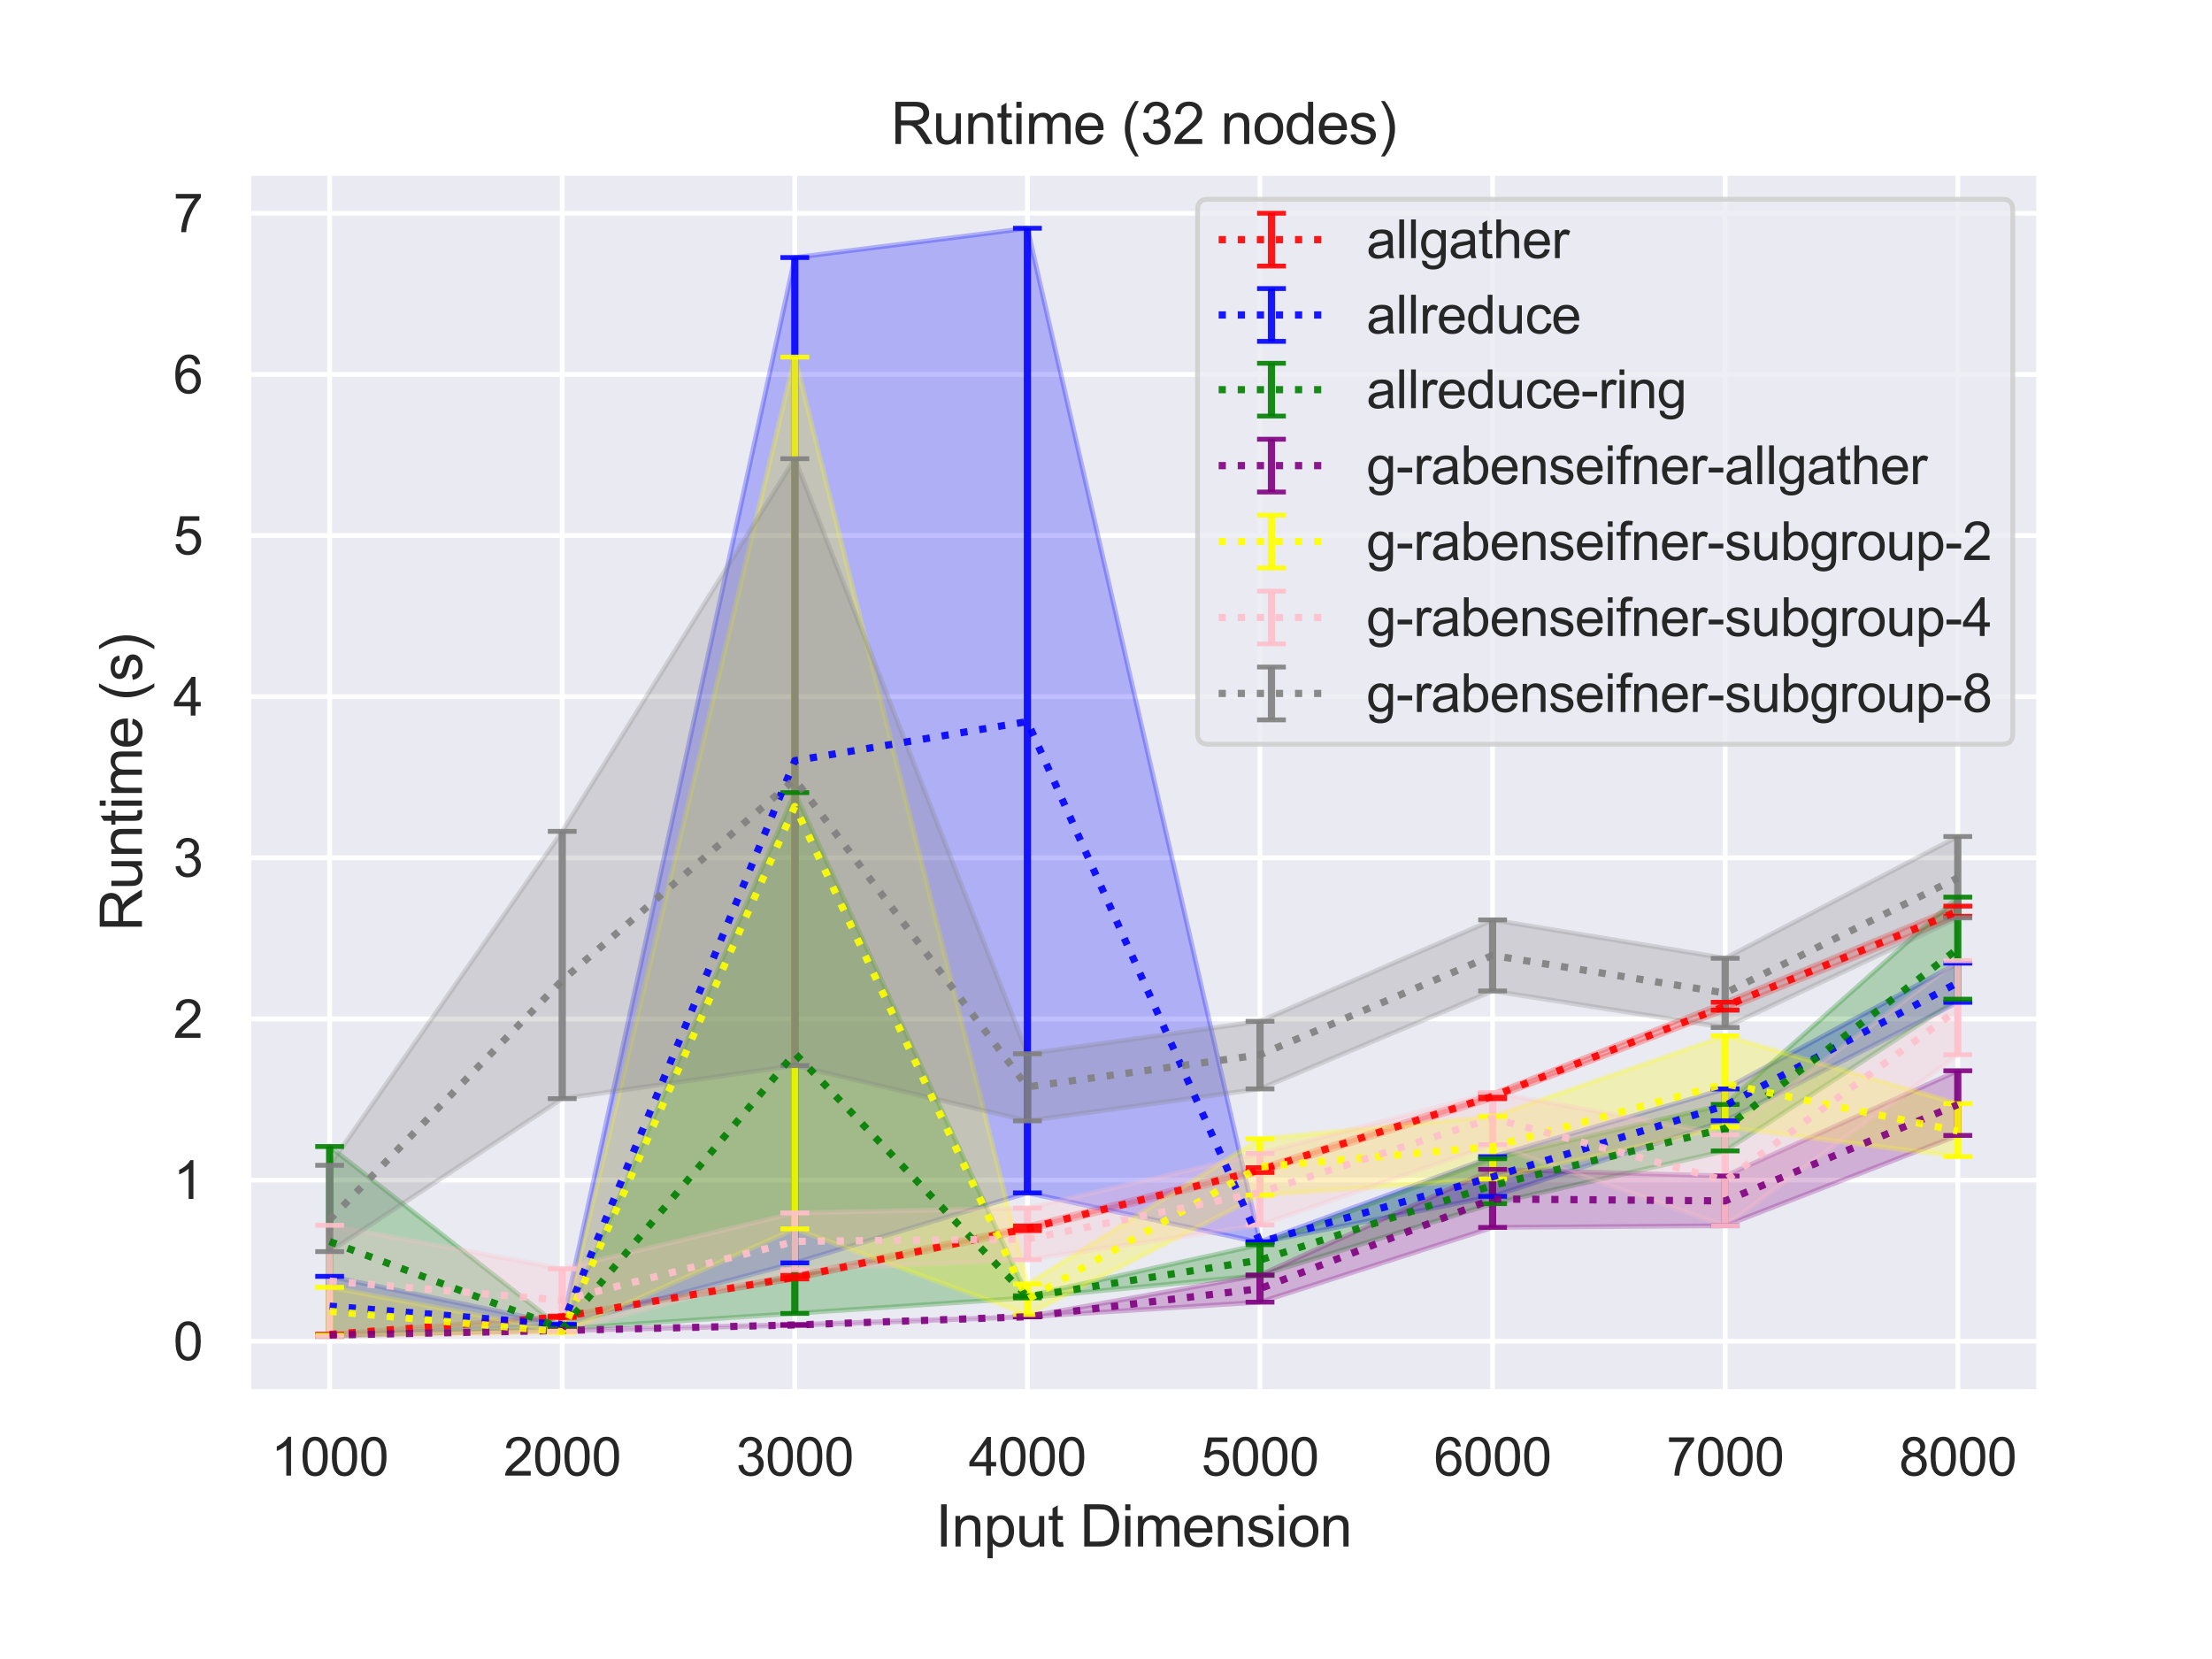 <?xml version="1.0" encoding="utf-8" standalone="no"?>
<!DOCTYPE svg PUBLIC "-//W3C//DTD SVG 1.1//EN"
  "http://www.w3.org/Graphics/SVG/1.1/DTD/svg11.dtd">
<svg height="345.6pt" version="1.1" viewBox="0 0 460.8 345.6" width="460.8pt" xmlns="http://www.w3.org/2000/svg" xmlns:xlink="http://www.w3.org/1999/xlink">
 <defs>
  <style type="text/css">*{stroke-linecap:butt;stroke-linejoin:round;}</style>
 </defs>
 <g id="figure_1">
  <g id="patch_1">
   <path d="M 0 345.6 
L 460.8 345.6 
L 460.8 0 
L 0 0 
z
" style="fill:#ffffff;"/>
  </g>
  <g id="axes_1">
   <g id="patch_2">
    <path d="M 51.71 290.02 
L 424.8 290.02 
L 424.8 36 
L 51.71 36 
z
" style="fill:#eaeaf2;"/>
   </g>
   <g id="matplotlib.axis_1">
    <g id="xtick_1">
     <g id="line2d_1">
      <path clip-path="url(#p059c456601)" d="M 68.669 290.02 
L 68.669 36 
" style="fill:none;stroke:#ffffff;stroke-linecap:round;"/>
     </g>
     <g id="text_1">
      <!-- 1000 -->
      <g style="fill:#262626;" transform="translate(56.435 307.394)scale(0.11 -0.11)">
       <defs>
        <path d="M 2384 0 
L 1822 0 
L 1822 3584 
Q 1619 3391 1289 3197 
Q 959 3003 697 2906 
L 697 3450 
Q 1169 3672 1522 3987 
Q 1875 4303 2022 4600 
L 2384 4600 
L 2384 0 
z
" id="ArialMT-31" transform="scale(0.016)"/>
        <path d="M 266 2259 
Q 266 3072 433 3567 
Q 600 4063 929 4331 
Q 1259 4600 1759 4600 
Q 2128 4600 2406 4451 
Q 2684 4303 2865 4023 
Q 3047 3744 3150 3342 
Q 3253 2941 3253 2259 
Q 3253 1453 3087 958 
Q 2922 463 2592 192 
Q 2263 -78 1759 -78 
Q 1097 -78 719 397 
Q 266 969 266 2259 
z
M 844 2259 
Q 844 1131 1108 757 
Q 1372 384 1759 384 
Q 2147 384 2411 759 
Q 2675 1134 2675 2259 
Q 2675 3391 2411 3762 
Q 2147 4134 1753 4134 
Q 1366 4134 1134 3806 
Q 844 3388 844 2259 
z
" id="ArialMT-30" transform="scale(0.016)"/>
       </defs>
       <use xlink:href="#ArialMT-31"/>
       <use x="55.615" xlink:href="#ArialMT-30"/>
       <use x="111.23" xlink:href="#ArialMT-30"/>
       <use x="166.846" xlink:href="#ArialMT-30"/>
      </g>
     </g>
    </g>
    <g id="xtick_2">
     <g id="line2d_2">
      <path clip-path="url(#p059c456601)" d="M 117.122 290.02 
L 117.122 36 
" style="fill:none;stroke:#ffffff;stroke-linecap:round;"/>
     </g>
     <g id="text_2">
      <!-- 2000 -->
      <g style="fill:#262626;" transform="translate(104.888 307.394)scale(0.11 -0.11)">
       <defs>
        <path d="M 3222 541 
L 3222 0 
L 194 0 
Q 188 203 259 391 
Q 375 700 629 1000 
Q 884 1300 1366 1694 
Q 2113 2306 2375 2664 
Q 2638 3022 2638 3341 
Q 2638 3675 2398 3904 
Q 2159 4134 1775 4134 
Q 1369 4134 1125 3890 
Q 881 3647 878 3216 
L 300 3275 
Q 359 3922 746 4261 
Q 1134 4600 1788 4600 
Q 2447 4600 2831 4234 
Q 3216 3869 3216 3328 
Q 3216 3053 3103 2787 
Q 2991 2522 2730 2228 
Q 2469 1934 1863 1422 
Q 1356 997 1212 845 
Q 1069 694 975 541 
L 3222 541 
z
" id="ArialMT-32" transform="scale(0.016)"/>
       </defs>
       <use xlink:href="#ArialMT-32"/>
       <use x="55.615" xlink:href="#ArialMT-30"/>
       <use x="111.23" xlink:href="#ArialMT-30"/>
       <use x="166.846" xlink:href="#ArialMT-30"/>
      </g>
     </g>
    </g>
    <g id="xtick_3">
     <g id="line2d_3">
      <path clip-path="url(#p059c456601)" d="M 165.575 290.02 
L 165.575 36 
" style="fill:none;stroke:#ffffff;stroke-linecap:round;"/>
     </g>
     <g id="text_3">
      <!-- 3000 -->
      <g style="fill:#262626;" transform="translate(153.341 307.394)scale(0.11 -0.11)">
       <defs>
        <path d="M 269 1209 
L 831 1284 
Q 928 806 1161 595 
Q 1394 384 1728 384 
Q 2125 384 2398 659 
Q 2672 934 2672 1341 
Q 2672 1728 2419 1979 
Q 2166 2231 1775 2231 
Q 1616 2231 1378 2169 
L 1441 2663 
Q 1497 2656 1531 2656 
Q 1891 2656 2178 2843 
Q 2466 3031 2466 3422 
Q 2466 3731 2256 3934 
Q 2047 4138 1716 4138 
Q 1388 4138 1169 3931 
Q 950 3725 888 3313 
L 325 3413 
Q 428 3978 793 4289 
Q 1159 4600 1703 4600 
Q 2078 4600 2393 4439 
Q 2709 4278 2876 4000 
Q 3044 3722 3044 3409 
Q 3044 3113 2884 2869 
Q 2725 2625 2413 2481 
Q 2819 2388 3044 2092 
Q 3269 1797 3269 1353 
Q 3269 753 2831 336 
Q 2394 -81 1725 -81 
Q 1122 -81 723 278 
Q 325 638 269 1209 
z
" id="ArialMT-33" transform="scale(0.016)"/>
       </defs>
       <use xlink:href="#ArialMT-33"/>
       <use x="55.615" xlink:href="#ArialMT-30"/>
       <use x="111.23" xlink:href="#ArialMT-30"/>
       <use x="166.846" xlink:href="#ArialMT-30"/>
      </g>
     </g>
    </g>
    <g id="xtick_4">
     <g id="line2d_4">
      <path clip-path="url(#p059c456601)" d="M 214.028 290.02 
L 214.028 36 
" style="fill:none;stroke:#ffffff;stroke-linecap:round;"/>
     </g>
     <g id="text_4">
      <!-- 4000 -->
      <g style="fill:#262626;" transform="translate(201.794 307.394)scale(0.11 -0.11)">
       <defs>
        <path d="M 2069 0 
L 2069 1097 
L 81 1097 
L 81 1613 
L 2172 4581 
L 2631 4581 
L 2631 1613 
L 3250 1613 
L 3250 1097 
L 2631 1097 
L 2631 0 
L 2069 0 
z
M 2069 1613 
L 2069 3678 
L 634 1613 
L 2069 1613 
z
" id="ArialMT-34" transform="scale(0.016)"/>
       </defs>
       <use xlink:href="#ArialMT-34"/>
       <use x="55.615" xlink:href="#ArialMT-30"/>
       <use x="111.23" xlink:href="#ArialMT-30"/>
       <use x="166.846" xlink:href="#ArialMT-30"/>
      </g>
     </g>
    </g>
    <g id="xtick_5">
     <g id="line2d_5">
      <path clip-path="url(#p059c456601)" d="M 262.482 290.02 
L 262.482 36 
" style="fill:none;stroke:#ffffff;stroke-linecap:round;"/>
     </g>
     <g id="text_5">
      <!-- 5000 -->
      <g style="fill:#262626;" transform="translate(250.248 307.394)scale(0.11 -0.11)">
       <defs>
        <path d="M 266 1200 
L 856 1250 
Q 922 819 1161 601 
Q 1400 384 1738 384 
Q 2144 384 2425 690 
Q 2706 997 2706 1503 
Q 2706 1984 2436 2262 
Q 2166 2541 1728 2541 
Q 1456 2541 1237 2417 
Q 1019 2294 894 2097 
L 366 2166 
L 809 4519 
L 3088 4519 
L 3088 3981 
L 1259 3981 
L 1013 2750 
Q 1425 3038 1878 3038 
Q 2478 3038 2890 2622 
Q 3303 2206 3303 1553 
Q 3303 931 2941 478 
Q 2500 -78 1738 -78 
Q 1113 -78 717 272 
Q 322 622 266 1200 
z
" id="ArialMT-35" transform="scale(0.016)"/>
       </defs>
       <use xlink:href="#ArialMT-35"/>
       <use x="55.615" xlink:href="#ArialMT-30"/>
       <use x="111.23" xlink:href="#ArialMT-30"/>
       <use x="166.846" xlink:href="#ArialMT-30"/>
      </g>
     </g>
    </g>
    <g id="xtick_6">
     <g id="line2d_6">
      <path clip-path="url(#p059c456601)" d="M 310.935 290.02 
L 310.935 36 
" style="fill:none;stroke:#ffffff;stroke-linecap:round;"/>
     </g>
     <g id="text_6">
      <!-- 6000 -->
      <g style="fill:#262626;" transform="translate(298.701 307.394)scale(0.11 -0.11)">
       <defs>
        <path d="M 3184 3459 
L 2625 3416 
Q 2550 3747 2413 3897 
Q 2184 4138 1850 4138 
Q 1581 4138 1378 3988 
Q 1113 3794 959 3422 
Q 806 3050 800 2363 
Q 1003 2672 1297 2822 
Q 1591 2972 1913 2972 
Q 2475 2972 2870 2558 
Q 3266 2144 3266 1488 
Q 3266 1056 3080 686 
Q 2894 316 2569 119 
Q 2244 -78 1831 -78 
Q 1128 -78 684 439 
Q 241 956 241 2144 
Q 241 3472 731 4075 
Q 1159 4600 1884 4600 
Q 2425 4600 2770 4297 
Q 3116 3994 3184 3459 
z
M 888 1484 
Q 888 1194 1011 928 
Q 1134 663 1356 523 
Q 1578 384 1822 384 
Q 2178 384 2434 671 
Q 2691 959 2691 1453 
Q 2691 1928 2437 2201 
Q 2184 2475 1800 2475 
Q 1419 2475 1153 2201 
Q 888 1928 888 1484 
z
" id="ArialMT-36" transform="scale(0.016)"/>
       </defs>
       <use xlink:href="#ArialMT-36"/>
       <use x="55.615" xlink:href="#ArialMT-30"/>
       <use x="111.23" xlink:href="#ArialMT-30"/>
       <use x="166.846" xlink:href="#ArialMT-30"/>
      </g>
     </g>
    </g>
    <g id="xtick_7">
     <g id="line2d_7">
      <path clip-path="url(#p059c456601)" d="M 359.388 290.02 
L 359.388 36 
" style="fill:none;stroke:#ffffff;stroke-linecap:round;"/>
     </g>
     <g id="text_7">
      <!-- 7000 -->
      <g style="fill:#262626;" transform="translate(347.154 307.394)scale(0.11 -0.11)">
       <defs>
        <path d="M 303 3981 
L 303 4522 
L 3269 4522 
L 3269 4084 
Q 2831 3619 2401 2847 
Q 1972 2075 1738 1259 
Q 1569 684 1522 0 
L 944 0 
Q 953 541 1156 1306 
Q 1359 2072 1739 2783 
Q 2119 3494 2547 3981 
L 303 3981 
z
" id="ArialMT-37" transform="scale(0.016)"/>
       </defs>
       <use xlink:href="#ArialMT-37"/>
       <use x="55.615" xlink:href="#ArialMT-30"/>
       <use x="111.23" xlink:href="#ArialMT-30"/>
       <use x="166.846" xlink:href="#ArialMT-30"/>
      </g>
     </g>
    </g>
    <g id="xtick_8">
     <g id="line2d_8">
      <path clip-path="url(#p059c456601)" d="M 407.841 290.02 
L 407.841 36 
" style="fill:none;stroke:#ffffff;stroke-linecap:round;"/>
     </g>
     <g id="text_8">
      <!-- 8000 -->
      <g style="fill:#262626;" transform="translate(395.607 307.394)scale(0.11 -0.11)">
       <defs>
        <path d="M 1131 2484 
Q 781 2613 612 2850 
Q 444 3088 444 3419 
Q 444 3919 803 4259 
Q 1163 4600 1759 4600 
Q 2359 4600 2725 4251 
Q 3091 3903 3091 3403 
Q 3091 3084 2923 2848 
Q 2756 2613 2416 2484 
Q 2838 2347 3058 2040 
Q 3278 1734 3278 1309 
Q 3278 722 2862 322 
Q 2447 -78 1769 -78 
Q 1091 -78 675 323 
Q 259 725 259 1325 
Q 259 1772 486 2073 
Q 713 2375 1131 2484 
z
M 1019 3438 
Q 1019 3113 1228 2906 
Q 1438 2700 1772 2700 
Q 2097 2700 2305 2904 
Q 2513 3109 2513 3406 
Q 2513 3716 2298 3927 
Q 2084 4138 1766 4138 
Q 1444 4138 1231 3931 
Q 1019 3725 1019 3438 
z
M 838 1322 
Q 838 1081 952 856 
Q 1066 631 1291 507 
Q 1516 384 1775 384 
Q 2178 384 2440 643 
Q 2703 903 2703 1303 
Q 2703 1709 2433 1975 
Q 2163 2241 1756 2241 
Q 1359 2241 1098 1978 
Q 838 1716 838 1322 
z
" id="ArialMT-38" transform="scale(0.016)"/>
       </defs>
       <use xlink:href="#ArialMT-38"/>
       <use x="55.615" xlink:href="#ArialMT-30"/>
       <use x="111.23" xlink:href="#ArialMT-30"/>
       <use x="166.846" xlink:href="#ArialMT-30"/>
      </g>
     </g>
    </g>
    <g id="text_9">
     <!-- Input Dimension -->
     <g style="fill:#262626;" transform="translate(194.901 322.169)scale(0.12 -0.12)">
      <defs>
       <path d="M 597 0 
L 597 4581 
L 1203 4581 
L 1203 0 
L 597 0 
z
" id="ArialMT-49" transform="scale(0.016)"/>
       <path d="M 422 0 
L 422 3319 
L 928 3319 
L 928 2847 
Q 1294 3394 1984 3394 
Q 2284 3394 2536 3286 
Q 2788 3178 2913 3003 
Q 3038 2828 3088 2588 
Q 3119 2431 3119 2041 
L 3119 0 
L 2556 0 
L 2556 2019 
Q 2556 2363 2490 2533 
Q 2425 2703 2258 2804 
Q 2091 2906 1866 2906 
Q 1506 2906 1245 2678 
Q 984 2450 984 1813 
L 984 0 
L 422 0 
z
" id="ArialMT-6e" transform="scale(0.016)"/>
       <path d="M 422 -1272 
L 422 3319 
L 934 3319 
L 934 2888 
Q 1116 3141 1344 3267 
Q 1572 3394 1897 3394 
Q 2322 3394 2647 3175 
Q 2972 2956 3137 2557 
Q 3303 2159 3303 1684 
Q 3303 1175 3120 767 
Q 2938 359 2589 142 
Q 2241 -75 1856 -75 
Q 1575 -75 1351 44 
Q 1128 163 984 344 
L 984 -1272 
L 422 -1272 
z
M 931 1641 
Q 931 1000 1190 694 
Q 1450 388 1819 388 
Q 2194 388 2461 705 
Q 2728 1022 2728 1688 
Q 2728 2322 2467 2637 
Q 2206 2953 1844 2953 
Q 1484 2953 1207 2617 
Q 931 2281 931 1641 
z
" id="ArialMT-70" transform="scale(0.016)"/>
       <path d="M 2597 0 
L 2597 488 
Q 2209 -75 1544 -75 
Q 1250 -75 995 37 
Q 741 150 617 320 
Q 494 491 444 738 
Q 409 903 409 1263 
L 409 3319 
L 972 3319 
L 972 1478 
Q 972 1038 1006 884 
Q 1059 663 1231 536 
Q 1403 409 1656 409 
Q 1909 409 2131 539 
Q 2353 669 2445 892 
Q 2538 1116 2538 1541 
L 2538 3319 
L 3100 3319 
L 3100 0 
L 2597 0 
z
" id="ArialMT-75" transform="scale(0.016)"/>
       <path d="M 1650 503 
L 1731 6 
Q 1494 -44 1306 -44 
Q 1000 -44 831 53 
Q 663 150 594 308 
Q 525 466 525 972 
L 525 2881 
L 113 2881 
L 113 3319 
L 525 3319 
L 525 4141 
L 1084 4478 
L 1084 3319 
L 1650 3319 
L 1650 2881 
L 1084 2881 
L 1084 941 
Q 1084 700 1114 631 
Q 1144 563 1211 522 
Q 1278 481 1403 481 
Q 1497 481 1650 503 
z
" id="ArialMT-74" transform="scale(0.016)"/>
       <path id="ArialMT-20" transform="scale(0.016)"/>
       <path d="M 494 0 
L 494 4581 
L 2072 4581 
Q 2606 4581 2888 4516 
Q 3281 4425 3559 4188 
Q 3922 3881 4101 3404 
Q 4281 2928 4281 2316 
Q 4281 1794 4159 1391 
Q 4038 988 3847 723 
Q 3656 459 3429 307 
Q 3203 156 2883 78 
Q 2563 0 2147 0 
L 494 0 
z
M 1100 541 
L 2078 541 
Q 2531 541 2789 625 
Q 3047 709 3200 863 
Q 3416 1078 3536 1442 
Q 3656 1806 3656 2325 
Q 3656 3044 3420 3430 
Q 3184 3816 2847 3947 
Q 2603 4041 2063 4041 
L 1100 4041 
L 1100 541 
z
" id="ArialMT-44" transform="scale(0.016)"/>
       <path d="M 425 3934 
L 425 4581 
L 988 4581 
L 988 3934 
L 425 3934 
z
M 425 0 
L 425 3319 
L 988 3319 
L 988 0 
L 425 0 
z
" id="ArialMT-69" transform="scale(0.016)"/>
       <path d="M 422 0 
L 422 3319 
L 925 3319 
L 925 2853 
Q 1081 3097 1340 3245 
Q 1600 3394 1931 3394 
Q 2300 3394 2536 3241 
Q 2772 3088 2869 2813 
Q 3263 3394 3894 3394 
Q 4388 3394 4653 3120 
Q 4919 2847 4919 2278 
L 4919 0 
L 4359 0 
L 4359 2091 
Q 4359 2428 4304 2576 
Q 4250 2725 4106 2815 
Q 3963 2906 3769 2906 
Q 3419 2906 3187 2673 
Q 2956 2441 2956 1928 
L 2956 0 
L 2394 0 
L 2394 2156 
Q 2394 2531 2256 2718 
Q 2119 2906 1806 2906 
Q 1569 2906 1367 2781 
Q 1166 2656 1075 2415 
Q 984 2175 984 1722 
L 984 0 
L 422 0 
z
" id="ArialMT-6d" transform="scale(0.016)"/>
       <path d="M 2694 1069 
L 3275 997 
Q 3138 488 2766 206 
Q 2394 -75 1816 -75 
Q 1088 -75 661 373 
Q 234 822 234 1631 
Q 234 2469 665 2931 
Q 1097 3394 1784 3394 
Q 2450 3394 2872 2941 
Q 3294 2488 3294 1666 
Q 3294 1616 3291 1516 
L 816 1516 
Q 847 969 1125 678 
Q 1403 388 1819 388 
Q 2128 388 2347 550 
Q 2566 713 2694 1069 
z
M 847 1978 
L 2700 1978 
Q 2663 2397 2488 2606 
Q 2219 2931 1791 2931 
Q 1403 2931 1139 2672 
Q 875 2413 847 1978 
z
" id="ArialMT-65" transform="scale(0.016)"/>
       <path d="M 197 991 
L 753 1078 
Q 800 744 1014 566 
Q 1228 388 1613 388 
Q 2000 388 2187 545 
Q 2375 703 2375 916 
Q 2375 1106 2209 1216 
Q 2094 1291 1634 1406 
Q 1016 1563 777 1677 
Q 538 1791 414 1992 
Q 291 2194 291 2438 
Q 291 2659 392 2848 
Q 494 3038 669 3163 
Q 800 3259 1026 3326 
Q 1253 3394 1513 3394 
Q 1903 3394 2198 3281 
Q 2494 3169 2634 2976 
Q 2775 2784 2828 2463 
L 2278 2388 
Q 2241 2644 2061 2787 
Q 1881 2931 1553 2931 
Q 1166 2931 1000 2803 
Q 834 2675 834 2503 
Q 834 2394 903 2306 
Q 972 2216 1119 2156 
Q 1203 2125 1616 2013 
Q 2213 1853 2448 1751 
Q 2684 1650 2818 1456 
Q 2953 1263 2953 975 
Q 2953 694 2789 445 
Q 2625 197 2315 61 
Q 2006 -75 1616 -75 
Q 969 -75 630 194 
Q 291 463 197 991 
z
" id="ArialMT-73" transform="scale(0.016)"/>
       <path d="M 213 1659 
Q 213 2581 725 3025 
Q 1153 3394 1769 3394 
Q 2453 3394 2887 2945 
Q 3322 2497 3322 1706 
Q 3322 1066 3130 698 
Q 2938 331 2570 128 
Q 2203 -75 1769 -75 
Q 1072 -75 642 372 
Q 213 819 213 1659 
z
M 791 1659 
Q 791 1022 1069 705 
Q 1347 388 1769 388 
Q 2188 388 2466 706 
Q 2744 1025 2744 1678 
Q 2744 2294 2464 2611 
Q 2184 2928 1769 2928 
Q 1347 2928 1069 2612 
Q 791 2297 791 1659 
z
" id="ArialMT-6f" transform="scale(0.016)"/>
      </defs>
      <use xlink:href="#ArialMT-49"/>
      <use x="27.783" xlink:href="#ArialMT-6e"/>
      <use x="83.398" xlink:href="#ArialMT-70"/>
      <use x="139.014" xlink:href="#ArialMT-75"/>
      <use x="194.629" xlink:href="#ArialMT-74"/>
      <use x="222.412" xlink:href="#ArialMT-20"/>
      <use x="250.195" xlink:href="#ArialMT-44"/>
      <use x="322.412" xlink:href="#ArialMT-69"/>
      <use x="344.629" xlink:href="#ArialMT-6d"/>
      <use x="427.93" xlink:href="#ArialMT-65"/>
      <use x="483.545" xlink:href="#ArialMT-6e"/>
      <use x="539.16" xlink:href="#ArialMT-73"/>
      <use x="589.16" xlink:href="#ArialMT-69"/>
      <use x="611.377" xlink:href="#ArialMT-6f"/>
      <use x="666.992" xlink:href="#ArialMT-6e"/>
     </g>
    </g>
   </g>
   <g id="matplotlib.axis_2">
    <g id="ytick_1">
     <g id="line2d_9">
      <path clip-path="url(#p059c456601)" d="M 51.71 279.399 
L 424.8 279.399 
" style="fill:none;stroke:#ffffff;stroke-linecap:round;"/>
     </g>
     <g id="text_10">
      <!-- 0 -->
      <g style="fill:#262626;" transform="translate(36.093 283.335)scale(0.11 -0.11)">
       <use xlink:href="#ArialMT-30"/>
      </g>
     </g>
    </g>
    <g id="ytick_2">
     <g id="line2d_10">
      <path clip-path="url(#p059c456601)" d="M 51.71 245.831 
L 424.8 245.831 
" style="fill:none;stroke:#ffffff;stroke-linecap:round;"/>
     </g>
     <g id="text_11">
      <!-- 1 -->
      <g style="fill:#262626;" transform="translate(36.093 249.768)scale(0.11 -0.11)">
       <use xlink:href="#ArialMT-31"/>
      </g>
     </g>
    </g>
    <g id="ytick_3">
     <g id="line2d_11">
      <path clip-path="url(#p059c456601)" d="M 51.71 212.264 
L 424.8 212.264 
" style="fill:none;stroke:#ffffff;stroke-linecap:round;"/>
     </g>
     <g id="text_12">
      <!-- 2 -->
      <g style="fill:#262626;" transform="translate(36.093 216.201)scale(0.11 -0.11)">
       <use xlink:href="#ArialMT-32"/>
      </g>
     </g>
    </g>
    <g id="ytick_4">
     <g id="line2d_12">
      <path clip-path="url(#p059c456601)" d="M 51.71 178.697 
L 424.8 178.697 
" style="fill:none;stroke:#ffffff;stroke-linecap:round;"/>
     </g>
     <g id="text_13">
      <!-- 3 -->
      <g style="fill:#262626;" transform="translate(36.093 182.634)scale(0.11 -0.11)">
       <use xlink:href="#ArialMT-33"/>
      </g>
     </g>
    </g>
    <g id="ytick_5">
     <g id="line2d_13">
      <path clip-path="url(#p059c456601)" d="M 51.71 145.13 
L 424.8 145.13 
" style="fill:none;stroke:#ffffff;stroke-linecap:round;"/>
     </g>
     <g id="text_14">
      <!-- 4 -->
      <g style="fill:#262626;" transform="translate(36.093 149.067)scale(0.11 -0.11)">
       <use xlink:href="#ArialMT-34"/>
      </g>
     </g>
    </g>
    <g id="ytick_6">
     <g id="line2d_14">
      <path clip-path="url(#p059c456601)" d="M 51.71 111.563 
L 424.8 111.563 
" style="fill:none;stroke:#ffffff;stroke-linecap:round;"/>
     </g>
     <g id="text_15">
      <!-- 5 -->
      <g style="fill:#262626;" transform="translate(36.093 115.5)scale(0.11 -0.11)">
       <use xlink:href="#ArialMT-35"/>
      </g>
     </g>
    </g>
    <g id="ytick_7">
     <g id="line2d_15">
      <path clip-path="url(#p059c456601)" d="M 51.71 77.996 
L 424.8 77.996 
" style="fill:none;stroke:#ffffff;stroke-linecap:round;"/>
     </g>
     <g id="text_16">
      <!-- 6 -->
      <g style="fill:#262626;" transform="translate(36.093 81.933)scale(0.11 -0.11)">
       <use xlink:href="#ArialMT-36"/>
      </g>
     </g>
    </g>
    <g id="ytick_8">
     <g id="line2d_16">
      <path clip-path="url(#p059c456601)" d="M 51.71 44.429 
L 424.8 44.429 
" style="fill:none;stroke:#ffffff;stroke-linecap:round;"/>
     </g>
     <g id="text_17">
      <!-- 7 -->
      <g style="fill:#262626;" transform="translate(36.093 48.365)scale(0.11 -0.11)">
       <use xlink:href="#ArialMT-37"/>
      </g>
     </g>
    </g>
    <g id="text_18">
     <!-- Runtime (s) -->
     <g style="fill:#262626;" transform="translate(29.567 194.013)rotate(-90)scale(0.12 -0.12)">
      <defs>
       <path d="M 503 0 
L 503 4581 
L 2534 4581 
Q 3147 4581 3465 4457 
Q 3784 4334 3975 4021 
Q 4166 3709 4166 3331 
Q 4166 2844 3850 2509 
Q 3534 2175 2875 2084 
Q 3116 1969 3241 1856 
Q 3506 1613 3744 1247 
L 4541 0 
L 3778 0 
L 3172 953 
Q 2906 1366 2734 1584 
Q 2563 1803 2427 1890 
Q 2291 1978 2150 2013 
Q 2047 2034 1813 2034 
L 1109 2034 
L 1109 0 
L 503 0 
z
M 1109 2559 
L 2413 2559 
Q 2828 2559 3062 2645 
Q 3297 2731 3419 2920 
Q 3541 3109 3541 3331 
Q 3541 3656 3305 3865 
Q 3069 4075 2559 4075 
L 1109 4075 
L 1109 2559 
z
" id="ArialMT-52" transform="scale(0.016)"/>
       <path d="M 1497 -1347 
Q 1031 -759 709 28 
Q 388 816 388 1659 
Q 388 2403 628 3084 
Q 909 3875 1497 4659 
L 1900 4659 
Q 1522 4009 1400 3731 
Q 1209 3300 1100 2831 
Q 966 2247 966 1656 
Q 966 153 1900 -1347 
L 1497 -1347 
z
" id="ArialMT-28" transform="scale(0.016)"/>
       <path d="M 791 -1347 
L 388 -1347 
Q 1322 153 1322 1656 
Q 1322 2244 1188 2822 
Q 1081 3291 891 3722 
Q 769 4003 388 4659 
L 791 4659 
Q 1378 3875 1659 3084 
Q 1900 2403 1900 1659 
Q 1900 816 1576 28 
Q 1253 -759 791 -1347 
z
" id="ArialMT-29" transform="scale(0.016)"/>
      </defs>
      <use xlink:href="#ArialMT-52"/>
      <use x="72.217" xlink:href="#ArialMT-75"/>
      <use x="127.832" xlink:href="#ArialMT-6e"/>
      <use x="183.447" xlink:href="#ArialMT-74"/>
      <use x="211.23" xlink:href="#ArialMT-69"/>
      <use x="233.447" xlink:href="#ArialMT-6d"/>
      <use x="316.748" xlink:href="#ArialMT-65"/>
      <use x="372.363" xlink:href="#ArialMT-20"/>
      <use x="400.146" xlink:href="#ArialMT-28"/>
      <use x="433.447" xlink:href="#ArialMT-73"/>
      <use x="483.447" xlink:href="#ArialMT-29"/>
     </g>
    </g>
   </g>
   <g id="PolyCollection_1">
    <defs>
     <path d="M 68.669 -67.626 
L 68.669 -67.599 
L 117.122 -71.151 
L 165.575 -79.174 
L 214.028 -89.25 
L 262.482 -101.347 
L 310.935 -116.715 
L 359.388 -135.167 
L 407.841 -154.718 
L 407.841 -156.837 
L 407.841 -156.837 
L 359.388 -136.819 
L 310.935 -117.732 
L 262.482 -102.357 
L 214.028 -90.216 
L 165.575 -79.901 
L 117.122 -71.438 
L 68.669 -67.626 
z
" id="m72d6ca13fd" style="stroke:#ff0000;stroke-opacity:0.25;"/>
    </defs>
    <g clip-path="url(#p059c456601)">
     <use style="fill:#ff0000;fill-opacity:0.25;stroke:#ff0000;stroke-opacity:0.25;" x="0" xlink:href="#m72d6ca13fd" y="345.6"/>
    </g>
   </g>
   <g id="PolyCollection_2">
    <defs>
     <path d="M 68.669 -79.713 
L 68.669 -67.306 
L 117.122 -69.61 
L 165.575 -82.523 
L 214.028 -97.1 
L 262.482 -86.776 
L 310.935 -96.38 
L 359.388 -112.134 
L 407.841 -136.792 
L 407.841 -144.954 
L 407.841 -144.954 
L 359.388 -118.751 
L 310.935 -104.65 
L 262.482 -86.923 
L 214.028 -298.054 
L 165.575 -291.95 
L 117.122 -69.689 
L 68.669 -79.713 
z
" id="m8af2480226" style="stroke:#0000ff;stroke-opacity:0.25;"/>
    </defs>
    <g clip-path="url(#p059c456601)">
     <use style="fill:#0000ff;fill-opacity:0.25;stroke:#0000ff;stroke-opacity:0.25;" x="0" xlink:href="#m8af2480226" y="345.6"/>
    </g>
   </g>
   <g id="PolyCollection_3">
    <defs>
     <path d="M 68.669 -106.757 
L 68.669 -67.217 
L 117.122 -68.802 
L 165.575 -71.992 
L 214.028 -75.233 
L 262.482 -79.922 
L 310.935 -94.857 
L 359.388 -105.845 
L 407.841 -137.455 
L 407.841 -158.713 
L 407.841 -158.713 
L 359.388 -115.523 
L 310.935 -104.224 
L 262.482 -86.309 
L 214.028 -75.659 
L 165.575 -180.478 
L 117.122 -68.835 
L 68.669 -106.757 
z
" id="mc2ec5f4828" style="stroke:#008000;stroke-opacity:0.25;"/>
    </defs>
    <g clip-path="url(#p059c456601)">
     <use style="fill:#008000;fill-opacity:0.25;stroke:#008000;stroke-opacity:0.25;" x="0" xlink:href="#mc2ec5f4828" y="345.6"/>
    </g>
   </g>
   <g id="PolyCollection_4">
    <defs>
     <path d="M 68.669 -67.489 
L 68.669 -67.469 
L 117.122 -68.411 
L 165.575 -69.509 
L 214.028 -71.278 
L 262.482 -74.338 
L 310.935 -89.902 
L 359.388 -90.253 
L 407.841 -109.07 
L 407.841 -122.539 
L 407.841 -122.539 
L 359.388 -100.617 
L 310.935 -101.993 
L 262.482 -79.986 
L 214.028 -71.325 
L 165.575 -69.667 
L 117.122 -68.461 
L 68.669 -67.489 
z
" id="mea45aab83e" style="stroke:#800080;stroke-opacity:0.25;"/>
    </defs>
    <g clip-path="url(#p059c456601)">
     <use style="fill:#800080;fill-opacity:0.25;stroke:#800080;stroke-opacity:0.25;" x="0" xlink:href="#mea45aab83e" y="345.6"/>
    </g>
   </g>
   <g id="PolyCollection_5">
    <defs>
     <path d="M 68.669 -77.426 
L 68.669 -67.457 
L 117.122 -68.064 
L 165.575 -89.609 
L 214.028 -71.746 
L 262.482 -96.632 
L 310.935 -100.007 
L 359.388 -110.821 
L 407.841 -104.654 
L 407.841 -115.684 
L 407.841 -115.684 
L 359.388 -129.814 
L 310.935 -113.026 
L 262.482 -108.372 
L 214.028 -78.122 
L 165.575 -271.217 
L 117.122 -68.3 
L 68.669 -77.426 
z
" id="me9ccabe602" style="stroke:#ffff00;stroke-opacity:0.25;"/>
    </defs>
    <g clip-path="url(#p059c456601)">
     <use style="fill:#ffff00;fill-opacity:0.25;stroke:#ffff00;stroke-opacity:0.25;" x="0" xlink:href="#me9ccabe602" y="345.6"/>
    </g>
   </g>
   <g id="PolyCollection_6">
    <defs>
     <path d="M 68.669 -90.348 
L 68.669 -67.126 
L 117.122 -68.229 
L 165.575 -81.085 
L 214.028 -83.183 
L 262.482 -90.404 
L 310.935 -107.156 
L 359.388 -90.262 
L 407.841 -125.881 
L 407.841 -145.476 
L 407.841 -145.476 
L 359.388 -109.21 
L 310.935 -118.021 
L 262.482 -105.317 
L 214.028 -93.928 
L 165.575 -92.924 
L 117.122 -81.277 
L 68.669 -90.348 
z
" id="md81bdab815" style="stroke:#ffc0cb;stroke-opacity:0.25;"/>
    </defs>
    <g clip-path="url(#p059c456601)">
     <use style="fill:#ffc0cb;fill-opacity:0.25;stroke:#ffc0cb;stroke-opacity:0.25;" x="0" xlink:href="#md81bdab815" y="345.6"/>
    </g>
   </g>
   <g id="PolyCollection_7">
    <defs>
     <path d="M 68.669 -102.851 
L 68.669 -84.867 
L 117.122 -116.73 
L 165.575 -123.618 
L 214.028 -112.101 
L 262.482 -118.765 
L 310.935 -139.162 
L 359.388 -131.557 
L 407.841 -154.38 
L 407.841 -171.34 
L 407.841 -171.34 
L 359.388 -145.978 
L 310.935 -153.972 
L 262.482 -132.843 
L 214.028 -126.074 
L 165.575 -250.042 
L 117.122 -172.411 
L 68.669 -102.851 
z
" id="m1b70f84c72" style="stroke:#808080;stroke-opacity:0.25;"/>
    </defs>
    <g clip-path="url(#p059c456601)">
     <use style="fill:#808080;fill-opacity:0.25;stroke:#808080;stroke-opacity:0.25;" x="0" xlink:href="#m1b70f84c72" y="345.6"/>
    </g>
   </g>
   <g id="LineCollection_1">
    <path clip-path="url(#p059c456601)" d="M 68.669 278.001 
L 68.669 277.974 
" style="fill:none;stroke:#ff0000;stroke-opacity:0.9;stroke-width:1.5;"/>
    <path clip-path="url(#p059c456601)" d="M 117.122 274.449 
L 117.122 274.162 
" style="fill:none;stroke:#ff0000;stroke-opacity:0.9;stroke-width:1.5;"/>
    <path clip-path="url(#p059c456601)" d="M 165.575 266.426 
L 165.575 265.699 
" style="fill:none;stroke:#ff0000;stroke-opacity:0.9;stroke-width:1.5;"/>
    <path clip-path="url(#p059c456601)" d="M 214.028 256.35 
L 214.028 255.384 
" style="fill:none;stroke:#ff0000;stroke-opacity:0.9;stroke-width:1.5;"/>
    <path clip-path="url(#p059c456601)" d="M 262.482 244.253 
L 262.482 243.243 
" style="fill:none;stroke:#ff0000;stroke-opacity:0.9;stroke-width:1.5;"/>
    <path clip-path="url(#p059c456601)" d="M 310.935 228.885 
L 310.935 227.868 
" style="fill:none;stroke:#ff0000;stroke-opacity:0.9;stroke-width:1.5;"/>
    <path clip-path="url(#p059c456601)" d="M 359.388 210.433 
L 359.388 208.781 
" style="fill:none;stroke:#ff0000;stroke-opacity:0.9;stroke-width:1.5;"/>
    <path clip-path="url(#p059c456601)" d="M 407.841 190.882 
L 407.841 188.763 
" style="fill:none;stroke:#ff0000;stroke-opacity:0.9;stroke-width:1.5;"/>
   </g>
   <g id="LineCollection_2">
    <path clip-path="url(#p059c456601)" d="M 68.669 278.294 
L 68.669 265.887 
" style="fill:none;stroke:#0000ff;stroke-opacity:0.9;stroke-width:1.5;"/>
    <path clip-path="url(#p059c456601)" d="M 117.122 275.99 
L 117.122 275.911 
" style="fill:none;stroke:#0000ff;stroke-opacity:0.9;stroke-width:1.5;"/>
    <path clip-path="url(#p059c456601)" d="M 165.575 263.077 
L 165.575 53.65 
" style="fill:none;stroke:#0000ff;stroke-opacity:0.9;stroke-width:1.5;"/>
    <path clip-path="url(#p059c456601)" d="M 214.028 248.5 
L 214.028 47.546 
" style="fill:none;stroke:#0000ff;stroke-opacity:0.9;stroke-width:1.5;"/>
    <path clip-path="url(#p059c456601)" d="M 262.482 258.824 
L 262.482 258.677 
" style="fill:none;stroke:#0000ff;stroke-opacity:0.9;stroke-width:1.5;"/>
    <path clip-path="url(#p059c456601)" d="M 310.935 249.22 
L 310.935 240.95 
" style="fill:none;stroke:#0000ff;stroke-opacity:0.9;stroke-width:1.5;"/>
    <path clip-path="url(#p059c456601)" d="M 359.388 233.466 
L 359.388 226.849 
" style="fill:none;stroke:#0000ff;stroke-opacity:0.9;stroke-width:1.5;"/>
    <path clip-path="url(#p059c456601)" d="M 407.841 208.808 
L 407.841 200.646 
" style="fill:none;stroke:#0000ff;stroke-opacity:0.9;stroke-width:1.5;"/>
   </g>
   <g id="LineCollection_3">
    <path clip-path="url(#p059c456601)" d="M 68.669 278.383 
L 68.669 238.843 
" style="fill:none;stroke:#008000;stroke-opacity:0.9;stroke-width:1.5;"/>
    <path clip-path="url(#p059c456601)" d="M 117.122 276.798 
L 117.122 276.765 
" style="fill:none;stroke:#008000;stroke-opacity:0.9;stroke-width:1.5;"/>
    <path clip-path="url(#p059c456601)" d="M 165.575 273.608 
L 165.575 165.122 
" style="fill:none;stroke:#008000;stroke-opacity:0.9;stroke-width:1.5;"/>
    <path clip-path="url(#p059c456601)" d="M 214.028 270.367 
L 214.028 269.941 
" style="fill:none;stroke:#008000;stroke-opacity:0.9;stroke-width:1.5;"/>
    <path clip-path="url(#p059c456601)" d="M 262.482 265.678 
L 262.482 259.291 
" style="fill:none;stroke:#008000;stroke-opacity:0.9;stroke-width:1.5;"/>
    <path clip-path="url(#p059c456601)" d="M 310.935 250.743 
L 310.935 241.376 
" style="fill:none;stroke:#008000;stroke-opacity:0.9;stroke-width:1.5;"/>
    <path clip-path="url(#p059c456601)" d="M 359.388 239.755 
L 359.388 230.077 
" style="fill:none;stroke:#008000;stroke-opacity:0.9;stroke-width:1.5;"/>
    <path clip-path="url(#p059c456601)" d="M 407.841 208.145 
L 407.841 186.887 
" style="fill:none;stroke:#008000;stroke-opacity:0.9;stroke-width:1.5;"/>
   </g>
   <g id="LineCollection_4">
    <path clip-path="url(#p059c456601)" d="M 68.669 278.131 
L 68.669 278.111 
" style="fill:none;stroke:#800080;stroke-opacity:0.9;stroke-width:1.5;"/>
    <path clip-path="url(#p059c456601)" d="M 117.122 277.189 
L 117.122 277.139 
" style="fill:none;stroke:#800080;stroke-opacity:0.9;stroke-width:1.5;"/>
    <path clip-path="url(#p059c456601)" d="M 165.575 276.091 
L 165.575 275.933 
" style="fill:none;stroke:#800080;stroke-opacity:0.9;stroke-width:1.5;"/>
    <path clip-path="url(#p059c456601)" d="M 214.028 274.322 
L 214.028 274.275 
" style="fill:none;stroke:#800080;stroke-opacity:0.9;stroke-width:1.5;"/>
    <path clip-path="url(#p059c456601)" d="M 262.482 271.262 
L 262.482 265.614 
" style="fill:none;stroke:#800080;stroke-opacity:0.9;stroke-width:1.5;"/>
    <path clip-path="url(#p059c456601)" d="M 310.935 255.698 
L 310.935 243.607 
" style="fill:none;stroke:#800080;stroke-opacity:0.9;stroke-width:1.5;"/>
    <path clip-path="url(#p059c456601)" d="M 359.388 255.347 
L 359.388 244.983 
" style="fill:none;stroke:#800080;stroke-opacity:0.9;stroke-width:1.5;"/>
    <path clip-path="url(#p059c456601)" d="M 407.841 236.53 
L 407.841 223.061 
" style="fill:none;stroke:#800080;stroke-opacity:0.9;stroke-width:1.5;"/>
   </g>
   <g id="LineCollection_5">
    <path clip-path="url(#p059c456601)" d="M 68.669 278.143 
L 68.669 268.174 
" style="fill:none;stroke:#ffff00;stroke-opacity:0.9;stroke-width:1.5;"/>
    <path clip-path="url(#p059c456601)" d="M 117.122 277.536 
L 117.122 277.3 
" style="fill:none;stroke:#ffff00;stroke-opacity:0.9;stroke-width:1.5;"/>
    <path clip-path="url(#p059c456601)" d="M 165.575 255.991 
L 165.575 74.383 
" style="fill:none;stroke:#ffff00;stroke-opacity:0.9;stroke-width:1.5;"/>
    <path clip-path="url(#p059c456601)" d="M 214.028 273.854 
L 214.028 267.478 
" style="fill:none;stroke:#ffff00;stroke-opacity:0.9;stroke-width:1.5;"/>
    <path clip-path="url(#p059c456601)" d="M 262.482 248.968 
L 262.482 237.228 
" style="fill:none;stroke:#ffff00;stroke-opacity:0.9;stroke-width:1.5;"/>
    <path clip-path="url(#p059c456601)" d="M 310.935 245.593 
L 310.935 232.574 
" style="fill:none;stroke:#ffff00;stroke-opacity:0.9;stroke-width:1.5;"/>
    <path clip-path="url(#p059c456601)" d="M 359.388 234.779 
L 359.388 215.786 
" style="fill:none;stroke:#ffff00;stroke-opacity:0.9;stroke-width:1.5;"/>
    <path clip-path="url(#p059c456601)" d="M 407.841 240.946 
L 407.841 229.916 
" style="fill:none;stroke:#ffff00;stroke-opacity:0.9;stroke-width:1.5;"/>
   </g>
   <g id="LineCollection_6">
    <path clip-path="url(#p059c456601)" d="M 68.669 278.474 
L 68.669 255.252 
" style="fill:none;stroke:#ffc0cb;stroke-opacity:0.9;stroke-width:1.5;"/>
    <path clip-path="url(#p059c456601)" d="M 117.122 277.371 
L 117.122 264.323 
" style="fill:none;stroke:#ffc0cb;stroke-opacity:0.9;stroke-width:1.5;"/>
    <path clip-path="url(#p059c456601)" d="M 165.575 264.515 
L 165.575 252.676 
" style="fill:none;stroke:#ffc0cb;stroke-opacity:0.9;stroke-width:1.5;"/>
    <path clip-path="url(#p059c456601)" d="M 214.028 262.417 
L 214.028 251.672 
" style="fill:none;stroke:#ffc0cb;stroke-opacity:0.9;stroke-width:1.5;"/>
    <path clip-path="url(#p059c456601)" d="M 262.482 255.196 
L 262.482 240.283 
" style="fill:none;stroke:#ffc0cb;stroke-opacity:0.9;stroke-width:1.5;"/>
    <path clip-path="url(#p059c456601)" d="M 310.935 238.444 
L 310.935 227.579 
" style="fill:none;stroke:#ffc0cb;stroke-opacity:0.9;stroke-width:1.5;"/>
    <path clip-path="url(#p059c456601)" d="M 359.388 255.338 
L 359.388 236.39 
" style="fill:none;stroke:#ffc0cb;stroke-opacity:0.9;stroke-width:1.5;"/>
    <path clip-path="url(#p059c456601)" d="M 407.841 219.719 
L 407.841 200.124 
" style="fill:none;stroke:#ffc0cb;stroke-opacity:0.9;stroke-width:1.5;"/>
   </g>
   <g id="LineCollection_7">
    <path clip-path="url(#p059c456601)" d="M 68.669 260.733 
L 68.669 242.749 
" style="fill:none;stroke:#808080;stroke-opacity:0.9;stroke-width:1.5;"/>
    <path clip-path="url(#p059c456601)" d="M 117.122 228.87 
L 117.122 173.189 
" style="fill:none;stroke:#808080;stroke-opacity:0.9;stroke-width:1.5;"/>
    <path clip-path="url(#p059c456601)" d="M 165.575 221.982 
L 165.575 95.558 
" style="fill:none;stroke:#808080;stroke-opacity:0.9;stroke-width:1.5;"/>
    <path clip-path="url(#p059c456601)" d="M 214.028 233.499 
L 214.028 219.526 
" style="fill:none;stroke:#808080;stroke-opacity:0.9;stroke-width:1.5;"/>
    <path clip-path="url(#p059c456601)" d="M 262.482 226.835 
L 262.482 212.757 
" style="fill:none;stroke:#808080;stroke-opacity:0.9;stroke-width:1.5;"/>
    <path clip-path="url(#p059c456601)" d="M 310.935 206.438 
L 310.935 191.628 
" style="fill:none;stroke:#808080;stroke-opacity:0.9;stroke-width:1.5;"/>
    <path clip-path="url(#p059c456601)" d="M 359.388 214.043 
L 359.388 199.622 
" style="fill:none;stroke:#808080;stroke-opacity:0.9;stroke-width:1.5;"/>
    <path clip-path="url(#p059c456601)" d="M 407.841 191.22 
L 407.841 174.26 
" style="fill:none;stroke:#808080;stroke-opacity:0.9;stroke-width:1.5;"/>
   </g>
   <g id="line2d_17">
    <defs>
     <path d="M 3 0 
L -3 -0 
" id="m580bc2b5a8" style="stroke:#ff0000;stroke-opacity:0.9;"/>
    </defs>
    <g clip-path="url(#p059c456601)">
     <use style="fill:#ff0000;fill-opacity:0.9;stroke:#ff0000;stroke-opacity:0.9;" x="68.669" xlink:href="#m580bc2b5a8" y="278.001"/>
     <use style="fill:#ff0000;fill-opacity:0.9;stroke:#ff0000;stroke-opacity:0.9;" x="117.122" xlink:href="#m580bc2b5a8" y="274.449"/>
     <use style="fill:#ff0000;fill-opacity:0.9;stroke:#ff0000;stroke-opacity:0.9;" x="165.575" xlink:href="#m580bc2b5a8" y="266.426"/>
     <use style="fill:#ff0000;fill-opacity:0.9;stroke:#ff0000;stroke-opacity:0.9;" x="214.028" xlink:href="#m580bc2b5a8" y="256.35"/>
     <use style="fill:#ff0000;fill-opacity:0.9;stroke:#ff0000;stroke-opacity:0.9;" x="262.482" xlink:href="#m580bc2b5a8" y="244.253"/>
     <use style="fill:#ff0000;fill-opacity:0.9;stroke:#ff0000;stroke-opacity:0.9;" x="310.935" xlink:href="#m580bc2b5a8" y="228.885"/>
     <use style="fill:#ff0000;fill-opacity:0.9;stroke:#ff0000;stroke-opacity:0.9;" x="359.388" xlink:href="#m580bc2b5a8" y="210.433"/>
     <use style="fill:#ff0000;fill-opacity:0.9;stroke:#ff0000;stroke-opacity:0.9;" x="407.841" xlink:href="#m580bc2b5a8" y="190.882"/>
    </g>
   </g>
   <g id="line2d_18">
    <g clip-path="url(#p059c456601)">
     <use style="fill:#ff0000;fill-opacity:0.9;stroke:#ff0000;stroke-opacity:0.9;" x="68.669" xlink:href="#m580bc2b5a8" y="277.974"/>
     <use style="fill:#ff0000;fill-opacity:0.9;stroke:#ff0000;stroke-opacity:0.9;" x="117.122" xlink:href="#m580bc2b5a8" y="274.162"/>
     <use style="fill:#ff0000;fill-opacity:0.9;stroke:#ff0000;stroke-opacity:0.9;" x="165.575" xlink:href="#m580bc2b5a8" y="265.699"/>
     <use style="fill:#ff0000;fill-opacity:0.9;stroke:#ff0000;stroke-opacity:0.9;" x="214.028" xlink:href="#m580bc2b5a8" y="255.384"/>
     <use style="fill:#ff0000;fill-opacity:0.9;stroke:#ff0000;stroke-opacity:0.9;" x="262.482" xlink:href="#m580bc2b5a8" y="243.243"/>
     <use style="fill:#ff0000;fill-opacity:0.9;stroke:#ff0000;stroke-opacity:0.9;" x="310.935" xlink:href="#m580bc2b5a8" y="227.868"/>
     <use style="fill:#ff0000;fill-opacity:0.9;stroke:#ff0000;stroke-opacity:0.9;" x="359.388" xlink:href="#m580bc2b5a8" y="208.781"/>
     <use style="fill:#ff0000;fill-opacity:0.9;stroke:#ff0000;stroke-opacity:0.9;" x="407.841" xlink:href="#m580bc2b5a8" y="188.763"/>
    </g>
   </g>
   <g id="line2d_19">
    <defs>
     <path d="M 3 0 
L -3 -0 
" id="m325cdf5f61" style="stroke:#0000ff;stroke-opacity:0.9;"/>
    </defs>
    <g clip-path="url(#p059c456601)">
     <use style="fill:#0000ff;fill-opacity:0.9;stroke:#0000ff;stroke-opacity:0.9;" x="68.669" xlink:href="#m325cdf5f61" y="278.294"/>
     <use style="fill:#0000ff;fill-opacity:0.9;stroke:#0000ff;stroke-opacity:0.9;" x="117.122" xlink:href="#m325cdf5f61" y="275.99"/>
     <use style="fill:#0000ff;fill-opacity:0.9;stroke:#0000ff;stroke-opacity:0.9;" x="165.575" xlink:href="#m325cdf5f61" y="263.077"/>
     <use style="fill:#0000ff;fill-opacity:0.9;stroke:#0000ff;stroke-opacity:0.9;" x="214.028" xlink:href="#m325cdf5f61" y="248.5"/>
     <use style="fill:#0000ff;fill-opacity:0.9;stroke:#0000ff;stroke-opacity:0.9;" x="262.482" xlink:href="#m325cdf5f61" y="258.824"/>
     <use style="fill:#0000ff;fill-opacity:0.9;stroke:#0000ff;stroke-opacity:0.9;" x="310.935" xlink:href="#m325cdf5f61" y="249.22"/>
     <use style="fill:#0000ff;fill-opacity:0.9;stroke:#0000ff;stroke-opacity:0.9;" x="359.388" xlink:href="#m325cdf5f61" y="233.466"/>
     <use style="fill:#0000ff;fill-opacity:0.9;stroke:#0000ff;stroke-opacity:0.9;" x="407.841" xlink:href="#m325cdf5f61" y="208.808"/>
    </g>
   </g>
   <g id="line2d_20">
    <g clip-path="url(#p059c456601)">
     <use style="fill:#0000ff;fill-opacity:0.9;stroke:#0000ff;stroke-opacity:0.9;" x="68.669" xlink:href="#m325cdf5f61" y="265.887"/>
     <use style="fill:#0000ff;fill-opacity:0.9;stroke:#0000ff;stroke-opacity:0.9;" x="117.122" xlink:href="#m325cdf5f61" y="275.911"/>
     <use style="fill:#0000ff;fill-opacity:0.9;stroke:#0000ff;stroke-opacity:0.9;" x="165.575" xlink:href="#m325cdf5f61" y="53.65"/>
     <use style="fill:#0000ff;fill-opacity:0.9;stroke:#0000ff;stroke-opacity:0.9;" x="214.028" xlink:href="#m325cdf5f61" y="47.546"/>
     <use style="fill:#0000ff;fill-opacity:0.9;stroke:#0000ff;stroke-opacity:0.9;" x="262.482" xlink:href="#m325cdf5f61" y="258.677"/>
     <use style="fill:#0000ff;fill-opacity:0.9;stroke:#0000ff;stroke-opacity:0.9;" x="310.935" xlink:href="#m325cdf5f61" y="240.95"/>
     <use style="fill:#0000ff;fill-opacity:0.9;stroke:#0000ff;stroke-opacity:0.9;" x="359.388" xlink:href="#m325cdf5f61" y="226.849"/>
     <use style="fill:#0000ff;fill-opacity:0.9;stroke:#0000ff;stroke-opacity:0.9;" x="407.841" xlink:href="#m325cdf5f61" y="200.646"/>
    </g>
   </g>
   <g id="line2d_21">
    <defs>
     <path d="M 3 0 
L -3 -0 
" id="mb2f58b8219" style="stroke:#008000;stroke-opacity:0.9;"/>
    </defs>
    <g clip-path="url(#p059c456601)">
     <use style="fill:#008000;fill-opacity:0.9;stroke:#008000;stroke-opacity:0.9;" x="68.669" xlink:href="#mb2f58b8219" y="278.383"/>
     <use style="fill:#008000;fill-opacity:0.9;stroke:#008000;stroke-opacity:0.9;" x="117.122" xlink:href="#mb2f58b8219" y="276.798"/>
     <use style="fill:#008000;fill-opacity:0.9;stroke:#008000;stroke-opacity:0.9;" x="165.575" xlink:href="#mb2f58b8219" y="273.608"/>
     <use style="fill:#008000;fill-opacity:0.9;stroke:#008000;stroke-opacity:0.9;" x="214.028" xlink:href="#mb2f58b8219" y="270.367"/>
     <use style="fill:#008000;fill-opacity:0.9;stroke:#008000;stroke-opacity:0.9;" x="262.482" xlink:href="#mb2f58b8219" y="265.678"/>
     <use style="fill:#008000;fill-opacity:0.9;stroke:#008000;stroke-opacity:0.9;" x="310.935" xlink:href="#mb2f58b8219" y="250.743"/>
     <use style="fill:#008000;fill-opacity:0.9;stroke:#008000;stroke-opacity:0.9;" x="359.388" xlink:href="#mb2f58b8219" y="239.755"/>
     <use style="fill:#008000;fill-opacity:0.9;stroke:#008000;stroke-opacity:0.9;" x="407.841" xlink:href="#mb2f58b8219" y="208.145"/>
    </g>
   </g>
   <g id="line2d_22">
    <g clip-path="url(#p059c456601)">
     <use style="fill:#008000;fill-opacity:0.9;stroke:#008000;stroke-opacity:0.9;" x="68.669" xlink:href="#mb2f58b8219" y="238.843"/>
     <use style="fill:#008000;fill-opacity:0.9;stroke:#008000;stroke-opacity:0.9;" x="117.122" xlink:href="#mb2f58b8219" y="276.765"/>
     <use style="fill:#008000;fill-opacity:0.9;stroke:#008000;stroke-opacity:0.9;" x="165.575" xlink:href="#mb2f58b8219" y="165.122"/>
     <use style="fill:#008000;fill-opacity:0.9;stroke:#008000;stroke-opacity:0.9;" x="214.028" xlink:href="#mb2f58b8219" y="269.941"/>
     <use style="fill:#008000;fill-opacity:0.9;stroke:#008000;stroke-opacity:0.9;" x="262.482" xlink:href="#mb2f58b8219" y="259.291"/>
     <use style="fill:#008000;fill-opacity:0.9;stroke:#008000;stroke-opacity:0.9;" x="310.935" xlink:href="#mb2f58b8219" y="241.376"/>
     <use style="fill:#008000;fill-opacity:0.9;stroke:#008000;stroke-opacity:0.9;" x="359.388" xlink:href="#mb2f58b8219" y="230.077"/>
     <use style="fill:#008000;fill-opacity:0.9;stroke:#008000;stroke-opacity:0.9;" x="407.841" xlink:href="#mb2f58b8219" y="186.887"/>
    </g>
   </g>
   <g id="line2d_23">
    <defs>
     <path d="M 3 0 
L -3 -0 
" id="m5a0c29785b" style="stroke:#800080;stroke-opacity:0.9;"/>
    </defs>
    <g clip-path="url(#p059c456601)">
     <use style="fill:#800080;fill-opacity:0.9;stroke:#800080;stroke-opacity:0.9;" x="68.669" xlink:href="#m5a0c29785b" y="278.131"/>
     <use style="fill:#800080;fill-opacity:0.9;stroke:#800080;stroke-opacity:0.9;" x="117.122" xlink:href="#m5a0c29785b" y="277.189"/>
     <use style="fill:#800080;fill-opacity:0.9;stroke:#800080;stroke-opacity:0.9;" x="165.575" xlink:href="#m5a0c29785b" y="276.091"/>
     <use style="fill:#800080;fill-opacity:0.9;stroke:#800080;stroke-opacity:0.9;" x="214.028" xlink:href="#m5a0c29785b" y="274.322"/>
     <use style="fill:#800080;fill-opacity:0.9;stroke:#800080;stroke-opacity:0.9;" x="262.482" xlink:href="#m5a0c29785b" y="271.262"/>
     <use style="fill:#800080;fill-opacity:0.9;stroke:#800080;stroke-opacity:0.9;" x="310.935" xlink:href="#m5a0c29785b" y="255.698"/>
     <use style="fill:#800080;fill-opacity:0.9;stroke:#800080;stroke-opacity:0.9;" x="359.388" xlink:href="#m5a0c29785b" y="255.347"/>
     <use style="fill:#800080;fill-opacity:0.9;stroke:#800080;stroke-opacity:0.9;" x="407.841" xlink:href="#m5a0c29785b" y="236.53"/>
    </g>
   </g>
   <g id="line2d_24">
    <g clip-path="url(#p059c456601)">
     <use style="fill:#800080;fill-opacity:0.9;stroke:#800080;stroke-opacity:0.9;" x="68.669" xlink:href="#m5a0c29785b" y="278.111"/>
     <use style="fill:#800080;fill-opacity:0.9;stroke:#800080;stroke-opacity:0.9;" x="117.122" xlink:href="#m5a0c29785b" y="277.139"/>
     <use style="fill:#800080;fill-opacity:0.9;stroke:#800080;stroke-opacity:0.9;" x="165.575" xlink:href="#m5a0c29785b" y="275.933"/>
     <use style="fill:#800080;fill-opacity:0.9;stroke:#800080;stroke-opacity:0.9;" x="214.028" xlink:href="#m5a0c29785b" y="274.275"/>
     <use style="fill:#800080;fill-opacity:0.9;stroke:#800080;stroke-opacity:0.9;" x="262.482" xlink:href="#m5a0c29785b" y="265.614"/>
     <use style="fill:#800080;fill-opacity:0.9;stroke:#800080;stroke-opacity:0.9;" x="310.935" xlink:href="#m5a0c29785b" y="243.607"/>
     <use style="fill:#800080;fill-opacity:0.9;stroke:#800080;stroke-opacity:0.9;" x="359.388" xlink:href="#m5a0c29785b" y="244.983"/>
     <use style="fill:#800080;fill-opacity:0.9;stroke:#800080;stroke-opacity:0.9;" x="407.841" xlink:href="#m5a0c29785b" y="223.061"/>
    </g>
   </g>
   <g id="line2d_25">
    <defs>
     <path d="M 3 0 
L -3 -0 
" id="me8e5df90af" style="stroke:#ffff00;stroke-opacity:0.9;"/>
    </defs>
    <g clip-path="url(#p059c456601)">
     <use style="fill:#ffff00;fill-opacity:0.9;stroke:#ffff00;stroke-opacity:0.9;" x="68.669" xlink:href="#me8e5df90af" y="278.143"/>
     <use style="fill:#ffff00;fill-opacity:0.9;stroke:#ffff00;stroke-opacity:0.9;" x="117.122" xlink:href="#me8e5df90af" y="277.536"/>
     <use style="fill:#ffff00;fill-opacity:0.9;stroke:#ffff00;stroke-opacity:0.9;" x="165.575" xlink:href="#me8e5df90af" y="255.991"/>
     <use style="fill:#ffff00;fill-opacity:0.9;stroke:#ffff00;stroke-opacity:0.9;" x="214.028" xlink:href="#me8e5df90af" y="273.854"/>
     <use style="fill:#ffff00;fill-opacity:0.9;stroke:#ffff00;stroke-opacity:0.9;" x="262.482" xlink:href="#me8e5df90af" y="248.968"/>
     <use style="fill:#ffff00;fill-opacity:0.9;stroke:#ffff00;stroke-opacity:0.9;" x="310.935" xlink:href="#me8e5df90af" y="245.593"/>
     <use style="fill:#ffff00;fill-opacity:0.9;stroke:#ffff00;stroke-opacity:0.9;" x="359.388" xlink:href="#me8e5df90af" y="234.779"/>
     <use style="fill:#ffff00;fill-opacity:0.9;stroke:#ffff00;stroke-opacity:0.9;" x="407.841" xlink:href="#me8e5df90af" y="240.946"/>
    </g>
   </g>
   <g id="line2d_26">
    <g clip-path="url(#p059c456601)">
     <use style="fill:#ffff00;fill-opacity:0.9;stroke:#ffff00;stroke-opacity:0.9;" x="68.669" xlink:href="#me8e5df90af" y="268.174"/>
     <use style="fill:#ffff00;fill-opacity:0.9;stroke:#ffff00;stroke-opacity:0.9;" x="117.122" xlink:href="#me8e5df90af" y="277.3"/>
     <use style="fill:#ffff00;fill-opacity:0.9;stroke:#ffff00;stroke-opacity:0.9;" x="165.575" xlink:href="#me8e5df90af" y="74.383"/>
     <use style="fill:#ffff00;fill-opacity:0.9;stroke:#ffff00;stroke-opacity:0.9;" x="214.028" xlink:href="#me8e5df90af" y="267.478"/>
     <use style="fill:#ffff00;fill-opacity:0.9;stroke:#ffff00;stroke-opacity:0.9;" x="262.482" xlink:href="#me8e5df90af" y="237.228"/>
     <use style="fill:#ffff00;fill-opacity:0.9;stroke:#ffff00;stroke-opacity:0.9;" x="310.935" xlink:href="#me8e5df90af" y="232.574"/>
     <use style="fill:#ffff00;fill-opacity:0.9;stroke:#ffff00;stroke-opacity:0.9;" x="359.388" xlink:href="#me8e5df90af" y="215.786"/>
     <use style="fill:#ffff00;fill-opacity:0.9;stroke:#ffff00;stroke-opacity:0.9;" x="407.841" xlink:href="#me8e5df90af" y="229.916"/>
    </g>
   </g>
   <g id="line2d_27">
    <defs>
     <path d="M 3 0 
L -3 -0 
" id="m019a59cc58" style="stroke:#ffc0cb;stroke-opacity:0.9;"/>
    </defs>
    <g clip-path="url(#p059c456601)">
     <use style="fill:#ffc0cb;fill-opacity:0.9;stroke:#ffc0cb;stroke-opacity:0.9;" x="68.669" xlink:href="#m019a59cc58" y="278.474"/>
     <use style="fill:#ffc0cb;fill-opacity:0.9;stroke:#ffc0cb;stroke-opacity:0.9;" x="117.122" xlink:href="#m019a59cc58" y="277.371"/>
     <use style="fill:#ffc0cb;fill-opacity:0.9;stroke:#ffc0cb;stroke-opacity:0.9;" x="165.575" xlink:href="#m019a59cc58" y="264.515"/>
     <use style="fill:#ffc0cb;fill-opacity:0.9;stroke:#ffc0cb;stroke-opacity:0.9;" x="214.028" xlink:href="#m019a59cc58" y="262.417"/>
     <use style="fill:#ffc0cb;fill-opacity:0.9;stroke:#ffc0cb;stroke-opacity:0.9;" x="262.482" xlink:href="#m019a59cc58" y="255.196"/>
     <use style="fill:#ffc0cb;fill-opacity:0.9;stroke:#ffc0cb;stroke-opacity:0.9;" x="310.935" xlink:href="#m019a59cc58" y="238.444"/>
     <use style="fill:#ffc0cb;fill-opacity:0.9;stroke:#ffc0cb;stroke-opacity:0.9;" x="359.388" xlink:href="#m019a59cc58" y="255.338"/>
     <use style="fill:#ffc0cb;fill-opacity:0.9;stroke:#ffc0cb;stroke-opacity:0.9;" x="407.841" xlink:href="#m019a59cc58" y="219.719"/>
    </g>
   </g>
   <g id="line2d_28">
    <g clip-path="url(#p059c456601)">
     <use style="fill:#ffc0cb;fill-opacity:0.9;stroke:#ffc0cb;stroke-opacity:0.9;" x="68.669" xlink:href="#m019a59cc58" y="255.252"/>
     <use style="fill:#ffc0cb;fill-opacity:0.9;stroke:#ffc0cb;stroke-opacity:0.9;" x="117.122" xlink:href="#m019a59cc58" y="264.323"/>
     <use style="fill:#ffc0cb;fill-opacity:0.9;stroke:#ffc0cb;stroke-opacity:0.9;" x="165.575" xlink:href="#m019a59cc58" y="252.676"/>
     <use style="fill:#ffc0cb;fill-opacity:0.9;stroke:#ffc0cb;stroke-opacity:0.9;" x="214.028" xlink:href="#m019a59cc58" y="251.672"/>
     <use style="fill:#ffc0cb;fill-opacity:0.9;stroke:#ffc0cb;stroke-opacity:0.9;" x="262.482" xlink:href="#m019a59cc58" y="240.283"/>
     <use style="fill:#ffc0cb;fill-opacity:0.9;stroke:#ffc0cb;stroke-opacity:0.9;" x="310.935" xlink:href="#m019a59cc58" y="227.579"/>
     <use style="fill:#ffc0cb;fill-opacity:0.9;stroke:#ffc0cb;stroke-opacity:0.9;" x="359.388" xlink:href="#m019a59cc58" y="236.39"/>
     <use style="fill:#ffc0cb;fill-opacity:0.9;stroke:#ffc0cb;stroke-opacity:0.9;" x="407.841" xlink:href="#m019a59cc58" y="200.124"/>
    </g>
   </g>
   <g id="line2d_29">
    <defs>
     <path d="M 3 0 
L -3 -0 
" id="m00b96aa6c6" style="stroke:#808080;stroke-opacity:0.9;"/>
    </defs>
    <g clip-path="url(#p059c456601)">
     <use style="fill:#808080;fill-opacity:0.9;stroke:#808080;stroke-opacity:0.9;" x="68.669" xlink:href="#m00b96aa6c6" y="260.733"/>
     <use style="fill:#808080;fill-opacity:0.9;stroke:#808080;stroke-opacity:0.9;" x="117.122" xlink:href="#m00b96aa6c6" y="228.87"/>
     <use style="fill:#808080;fill-opacity:0.9;stroke:#808080;stroke-opacity:0.9;" x="165.575" xlink:href="#m00b96aa6c6" y="221.982"/>
     <use style="fill:#808080;fill-opacity:0.9;stroke:#808080;stroke-opacity:0.9;" x="214.028" xlink:href="#m00b96aa6c6" y="233.499"/>
     <use style="fill:#808080;fill-opacity:0.9;stroke:#808080;stroke-opacity:0.9;" x="262.482" xlink:href="#m00b96aa6c6" y="226.835"/>
     <use style="fill:#808080;fill-opacity:0.9;stroke:#808080;stroke-opacity:0.9;" x="310.935" xlink:href="#m00b96aa6c6" y="206.438"/>
     <use style="fill:#808080;fill-opacity:0.9;stroke:#808080;stroke-opacity:0.9;" x="359.388" xlink:href="#m00b96aa6c6" y="214.043"/>
     <use style="fill:#808080;fill-opacity:0.9;stroke:#808080;stroke-opacity:0.9;" x="407.841" xlink:href="#m00b96aa6c6" y="191.22"/>
    </g>
   </g>
   <g id="line2d_30">
    <g clip-path="url(#p059c456601)">
     <use style="fill:#808080;fill-opacity:0.9;stroke:#808080;stroke-opacity:0.9;" x="68.669" xlink:href="#m00b96aa6c6" y="242.749"/>
     <use style="fill:#808080;fill-opacity:0.9;stroke:#808080;stroke-opacity:0.9;" x="117.122" xlink:href="#m00b96aa6c6" y="173.189"/>
     <use style="fill:#808080;fill-opacity:0.9;stroke:#808080;stroke-opacity:0.9;" x="165.575" xlink:href="#m00b96aa6c6" y="95.558"/>
     <use style="fill:#808080;fill-opacity:0.9;stroke:#808080;stroke-opacity:0.9;" x="214.028" xlink:href="#m00b96aa6c6" y="219.526"/>
     <use style="fill:#808080;fill-opacity:0.9;stroke:#808080;stroke-opacity:0.9;" x="262.482" xlink:href="#m00b96aa6c6" y="212.757"/>
     <use style="fill:#808080;fill-opacity:0.9;stroke:#808080;stroke-opacity:0.9;" x="310.935" xlink:href="#m00b96aa6c6" y="191.628"/>
     <use style="fill:#808080;fill-opacity:0.9;stroke:#808080;stroke-opacity:0.9;" x="359.388" xlink:href="#m00b96aa6c6" y="199.622"/>
     <use style="fill:#808080;fill-opacity:0.9;stroke:#808080;stroke-opacity:0.9;" x="407.841" xlink:href="#m00b96aa6c6" y="174.26"/>
    </g>
   </g>
   <g id="line2d_31">
    <path clip-path="url(#p059c456601)" d="M 68.669 277.987 
L 117.122 274.316 
L 165.575 266.081 
L 214.028 255.928 
L 262.482 243.736 
L 310.935 228.375 
L 359.388 209.605 
L 407.841 189.854 
" style="fill:none;stroke:#ff0000;stroke-dasharray:1.5,2.475;stroke-dashoffset:0;stroke-opacity:0.9;stroke-width:1.5;"/>
   </g>
   <g id="line2d_32">
    <path clip-path="url(#p059c456601)" d="M 68.669 272.096 
L 117.122 275.953 
L 165.575 158.458 
L 214.028 150.315 
L 262.482 258.75 
L 310.935 245.154 
L 359.388 230.315 
L 407.841 204.711 
" style="fill:none;stroke:#0000ff;stroke-dasharray:1.5,2.475;stroke-dashoffset:0;stroke-opacity:0.9;stroke-width:1.5;"/>
   </g>
   <g id="line2d_33">
    <path clip-path="url(#p059c456601)" d="M 68.669 258.629 
L 117.122 276.782 
L 165.575 219.41 
L 214.028 270.161 
L 262.482 262.502 
L 310.935 246.952 
L 359.388 235.046 
L 407.841 197.643 
" style="fill:none;stroke:#008000;stroke-dasharray:1.5,2.475;stroke-dashoffset:0;stroke-opacity:0.9;stroke-width:1.5;"/>
   </g>
   <g id="line2d_34">
    <path clip-path="url(#p059c456601)" d="M 68.669 278.121 
L 117.122 277.165 
L 165.575 276.017 
L 214.028 274.3 
L 262.482 268.451 
L 310.935 249.77 
L 359.388 250.17 
L 407.841 230.11 
" style="fill:none;stroke:#800080;stroke-dasharray:1.5,2.475;stroke-dashoffset:0;stroke-opacity:0.9;stroke-width:1.5;"/>
   </g>
   <g id="line2d_35">
    <path clip-path="url(#p059c456601)" d="M 68.669 273.167 
L 117.122 277.425 
L 165.575 167.994 
L 214.028 270.677 
L 262.482 243.102 
L 310.935 238.852 
L 359.388 225.776 
L 407.841 235.617 
" style="fill:none;stroke:#ffff00;stroke-dasharray:1.5,2.475;stroke-dashoffset:0;stroke-opacity:0.9;stroke-width:1.5;"/>
   </g>
   <g id="line2d_36">
    <path clip-path="url(#p059c456601)" d="M 68.669 266.869 
L 117.122 270.86 
L 165.575 258.607 
L 214.028 258.118 
L 262.482 248.418 
L 310.935 232.951 
L 359.388 245.901 
L 407.841 210.31 
" style="fill:none;stroke:#ffc0cb;stroke-dasharray:1.5,2.475;stroke-dashoffset:0;stroke-opacity:0.9;stroke-width:1.5;"/>
   </g>
   <g id="line2d_37">
    <path clip-path="url(#p059c456601)" d="M 68.669 254.084 
L 117.122 204.219 
L 165.575 162.351 
L 214.028 226.423 
L 262.482 219.74 
L 310.935 199.021 
L 359.388 206.865 
L 407.841 182.872 
" style="fill:none;stroke:#808080;stroke-dasharray:1.5,2.475;stroke-dashoffset:0;stroke-opacity:0.9;stroke-width:1.5;"/>
   </g>
   <g id="patch_3">
    <path d="M 51.71 290.02 
L 51.71 36 
" style="fill:none;stroke:#ffffff;stroke-linecap:square;stroke-linejoin:miter;stroke-width:1.25;"/>
   </g>
   <g id="patch_4">
    <path d="M 424.8 290.02 
L 424.8 36 
" style="fill:none;stroke:#ffffff;stroke-linecap:square;stroke-linejoin:miter;stroke-width:1.25;"/>
   </g>
   <g id="patch_5">
    <path d="M 51.71 290.02 
L 424.8 290.02 
" style="fill:none;stroke:#ffffff;stroke-linecap:square;stroke-linejoin:miter;stroke-width:1.25;"/>
   </g>
   <g id="patch_6">
    <path d="M 51.71 36 
L 424.8 36 
" style="fill:none;stroke:#ffffff;stroke-linecap:square;stroke-linejoin:miter;stroke-width:1.25;"/>
   </g>
   <g id="text_19">
    <!-- Runtime (32 nodes) -->
    <g style="fill:#262626;" transform="translate(185.566 30)scale(0.12 -0.12)">
     <defs>
      <path d="M 2575 0 
L 2575 419 
Q 2259 -75 1647 -75 
Q 1250 -75 917 144 
Q 584 363 401 755 
Q 219 1147 219 1656 
Q 219 2153 384 2558 
Q 550 2963 881 3178 
Q 1213 3394 1622 3394 
Q 1922 3394 2156 3267 
Q 2391 3141 2538 2938 
L 2538 4581 
L 3097 4581 
L 3097 0 
L 2575 0 
z
M 797 1656 
Q 797 1019 1065 703 
Q 1334 388 1700 388 
Q 2069 388 2326 689 
Q 2584 991 2584 1609 
Q 2584 2291 2321 2609 
Q 2059 2928 1675 2928 
Q 1300 2928 1048 2622 
Q 797 2316 797 1656 
z
" id="ArialMT-64" transform="scale(0.016)"/>
     </defs>
     <use xlink:href="#ArialMT-52"/>
     <use x="72.217" xlink:href="#ArialMT-75"/>
     <use x="127.832" xlink:href="#ArialMT-6e"/>
     <use x="183.447" xlink:href="#ArialMT-74"/>
     <use x="211.23" xlink:href="#ArialMT-69"/>
     <use x="233.447" xlink:href="#ArialMT-6d"/>
     <use x="316.748" xlink:href="#ArialMT-65"/>
     <use x="372.363" xlink:href="#ArialMT-20"/>
     <use x="400.146" xlink:href="#ArialMT-28"/>
     <use x="433.447" xlink:href="#ArialMT-33"/>
     <use x="489.062" xlink:href="#ArialMT-32"/>
     <use x="544.678" xlink:href="#ArialMT-20"/>
     <use x="572.461" xlink:href="#ArialMT-6e"/>
     <use x="628.076" xlink:href="#ArialMT-6f"/>
     <use x="683.691" xlink:href="#ArialMT-64"/>
     <use x="739.307" xlink:href="#ArialMT-65"/>
     <use x="794.922" xlink:href="#ArialMT-73"/>
     <use x="844.922" xlink:href="#ArialMT-29"/>
    </g>
   </g>
   <g id="legend_1">
    <g id="patch_7">
     <path d="M 251.669 155.029 
L 417.1 155.029 
Q 419.3 155.029 419.3 152.829 
L 419.3 43.7 
Q 419.3 41.5 417.1 41.5 
L 251.669 41.5 
Q 249.469 41.5 249.469 43.7 
L 249.469 152.829 
Q 249.469 155.029 251.669 155.029 
z
" style="fill:#eaeaf2;opacity:0.8;stroke:#cccccc;stroke-linejoin:miter;"/>
    </g>
    <g id="LineCollection_8">
     <path d="M 264.869 55.424 
L 264.869 44.424 
" style="fill:none;stroke:#ff0000;stroke-opacity:0.9;stroke-width:1.5;"/>
    </g>
    <g id="line2d_38">
     <g>
      <use style="fill:#ff0000;fill-opacity:0.9;stroke:#ff0000;stroke-opacity:0.9;" x="264.869" xlink:href="#m580bc2b5a8" y="55.424"/>
     </g>
    </g>
    <g id="line2d_39">
     <g>
      <use style="fill:#ff0000;fill-opacity:0.9;stroke:#ff0000;stroke-opacity:0.9;" x="264.869" xlink:href="#m580bc2b5a8" y="44.424"/>
     </g>
    </g>
    <g id="line2d_40">
     <path d="M 253.869 49.924 
L 275.869 49.924 
" style="fill:none;stroke:#ff0000;stroke-dasharray:1.5,2.475;stroke-dashoffset:0;stroke-opacity:0.9;stroke-width:1.5;"/>
    </g>
    <g id="line2d_41"/>
    <g id="text_20">
     <!-- allgather -->
     <g style="fill:#262626;" transform="translate(284.669 53.774)scale(0.11 -0.11)">
      <defs>
       <path d="M 2588 409 
Q 2275 144 1986 34 
Q 1697 -75 1366 -75 
Q 819 -75 525 192 
Q 231 459 231 875 
Q 231 1119 342 1320 
Q 453 1522 633 1644 
Q 813 1766 1038 1828 
Q 1203 1872 1538 1913 
Q 2219 1994 2541 2106 
Q 2544 2222 2544 2253 
Q 2544 2597 2384 2738 
Q 2169 2928 1744 2928 
Q 1347 2928 1158 2789 
Q 969 2650 878 2297 
L 328 2372 
Q 403 2725 575 2942 
Q 747 3159 1072 3276 
Q 1397 3394 1825 3394 
Q 2250 3394 2515 3294 
Q 2781 3194 2906 3042 
Q 3031 2891 3081 2659 
Q 3109 2516 3109 2141 
L 3109 1391 
Q 3109 606 3145 398 
Q 3181 191 3288 0 
L 2700 0 
Q 2613 175 2588 409 
z
M 2541 1666 
Q 2234 1541 1622 1453 
Q 1275 1403 1131 1340 
Q 988 1278 909 1158 
Q 831 1038 831 891 
Q 831 666 1001 516 
Q 1172 366 1500 366 
Q 1825 366 2078 508 
Q 2331 650 2450 897 
Q 2541 1088 2541 1459 
L 2541 1666 
z
" id="ArialMT-61" transform="scale(0.016)"/>
       <path d="M 409 0 
L 409 4581 
L 972 4581 
L 972 0 
L 409 0 
z
" id="ArialMT-6c" transform="scale(0.016)"/>
       <path d="M 319 -275 
L 866 -356 
Q 900 -609 1056 -725 
Q 1266 -881 1628 -881 
Q 2019 -881 2231 -725 
Q 2444 -569 2519 -288 
Q 2563 -116 2559 434 
Q 2191 0 1641 0 
Q 956 0 581 494 
Q 206 988 206 1678 
Q 206 2153 378 2554 
Q 550 2956 876 3175 
Q 1203 3394 1644 3394 
Q 2231 3394 2613 2919 
L 2613 3319 
L 3131 3319 
L 3131 450 
Q 3131 -325 2973 -648 
Q 2816 -972 2473 -1159 
Q 2131 -1347 1631 -1347 
Q 1038 -1347 672 -1080 
Q 306 -813 319 -275 
z
M 784 1719 
Q 784 1066 1043 766 
Q 1303 466 1694 466 
Q 2081 466 2343 764 
Q 2606 1063 2606 1700 
Q 2606 2309 2336 2618 
Q 2066 2928 1684 2928 
Q 1309 2928 1046 2623 
Q 784 2319 784 1719 
z
" id="ArialMT-67" transform="scale(0.016)"/>
       <path d="M 422 0 
L 422 4581 
L 984 4581 
L 984 2938 
Q 1378 3394 1978 3394 
Q 2347 3394 2619 3248 
Q 2891 3103 3008 2847 
Q 3125 2591 3125 2103 
L 3125 0 
L 2563 0 
L 2563 2103 
Q 2563 2525 2380 2717 
Q 2197 2909 1863 2909 
Q 1613 2909 1392 2779 
Q 1172 2650 1078 2428 
Q 984 2206 984 1816 
L 984 0 
L 422 0 
z
" id="ArialMT-68" transform="scale(0.016)"/>
       <path d="M 416 0 
L 416 3319 
L 922 3319 
L 922 2816 
Q 1116 3169 1280 3281 
Q 1444 3394 1641 3394 
Q 1925 3394 2219 3213 
L 2025 2691 
Q 1819 2813 1613 2813 
Q 1428 2813 1281 2702 
Q 1134 2591 1072 2394 
Q 978 2094 978 1738 
L 978 0 
L 416 0 
z
" id="ArialMT-72" transform="scale(0.016)"/>
      </defs>
      <use xlink:href="#ArialMT-61"/>
      <use x="55.615" xlink:href="#ArialMT-6c"/>
      <use x="77.832" xlink:href="#ArialMT-6c"/>
      <use x="100.049" xlink:href="#ArialMT-67"/>
      <use x="155.664" xlink:href="#ArialMT-61"/>
      <use x="211.279" xlink:href="#ArialMT-74"/>
      <use x="239.062" xlink:href="#ArialMT-68"/>
      <use x="294.678" xlink:href="#ArialMT-65"/>
      <use x="350.293" xlink:href="#ArialMT-72"/>
     </g>
    </g>
    <g id="LineCollection_9">
     <path d="M 264.869 71.112 
L 264.869 60.112 
" style="fill:none;stroke:#0000ff;stroke-opacity:0.9;stroke-width:1.5;"/>
    </g>
    <g id="line2d_42">
     <g>
      <use style="fill:#0000ff;fill-opacity:0.9;stroke:#0000ff;stroke-opacity:0.9;" x="264.869" xlink:href="#m325cdf5f61" y="71.112"/>
     </g>
    </g>
    <g id="line2d_43">
     <g>
      <use style="fill:#0000ff;fill-opacity:0.9;stroke:#0000ff;stroke-opacity:0.9;" x="264.869" xlink:href="#m325cdf5f61" y="60.112"/>
     </g>
    </g>
    <g id="line2d_44">
     <path d="M 253.869 65.612 
L 275.869 65.612 
" style="fill:none;stroke:#0000ff;stroke-dasharray:1.5,2.475;stroke-dashoffset:0;stroke-opacity:0.9;stroke-width:1.5;"/>
    </g>
    <g id="line2d_45"/>
    <g id="text_21">
     <!-- allreduce -->
     <g style="fill:#262626;" transform="translate(284.669 69.462)scale(0.11 -0.11)">
      <defs>
       <path d="M 2588 1216 
L 3141 1144 
Q 3050 572 2676 248 
Q 2303 -75 1759 -75 
Q 1078 -75 664 370 
Q 250 816 250 1647 
Q 250 2184 428 2587 
Q 606 2991 970 3192 
Q 1334 3394 1763 3394 
Q 2303 3394 2647 3120 
Q 2991 2847 3088 2344 
L 2541 2259 
Q 2463 2594 2264 2762 
Q 2066 2931 1784 2931 
Q 1359 2931 1093 2626 
Q 828 2322 828 1663 
Q 828 994 1084 691 
Q 1341 388 1753 388 
Q 2084 388 2306 591 
Q 2528 794 2588 1216 
z
" id="ArialMT-63" transform="scale(0.016)"/>
      </defs>
      <use xlink:href="#ArialMT-61"/>
      <use x="55.615" xlink:href="#ArialMT-6c"/>
      <use x="77.832" xlink:href="#ArialMT-6c"/>
      <use x="100.049" xlink:href="#ArialMT-72"/>
      <use x="133.35" xlink:href="#ArialMT-65"/>
      <use x="188.965" xlink:href="#ArialMT-64"/>
      <use x="244.58" xlink:href="#ArialMT-75"/>
      <use x="300.195" xlink:href="#ArialMT-63"/>
      <use x="350.195" xlink:href="#ArialMT-65"/>
     </g>
    </g>
    <g id="LineCollection_10">
     <path d="M 264.869 86.672 
L 264.869 75.672 
" style="fill:none;stroke:#008000;stroke-opacity:0.9;stroke-width:1.5;"/>
    </g>
    <g id="line2d_46">
     <g>
      <use style="fill:#008000;fill-opacity:0.9;stroke:#008000;stroke-opacity:0.9;" x="264.869" xlink:href="#mb2f58b8219" y="86.672"/>
     </g>
    </g>
    <g id="line2d_47">
     <g>
      <use style="fill:#008000;fill-opacity:0.9;stroke:#008000;stroke-opacity:0.9;" x="264.869" xlink:href="#mb2f58b8219" y="75.672"/>
     </g>
    </g>
    <g id="line2d_48">
     <path d="M 253.869 81.172 
L 275.869 81.172 
" style="fill:none;stroke:#008000;stroke-dasharray:1.5,2.475;stroke-dashoffset:0;stroke-opacity:0.9;stroke-width:1.5;"/>
    </g>
    <g id="line2d_49"/>
    <g id="text_22">
     <!-- allreduce-ring -->
     <g style="fill:#262626;" transform="translate(284.669 85.022)scale(0.11 -0.11)">
      <defs>
       <path d="M 203 1375 
L 203 1941 
L 1931 1941 
L 1931 1375 
L 203 1375 
z
" id="ArialMT-2d" transform="scale(0.016)"/>
      </defs>
      <use xlink:href="#ArialMT-61"/>
      <use x="55.615" xlink:href="#ArialMT-6c"/>
      <use x="77.832" xlink:href="#ArialMT-6c"/>
      <use x="100.049" xlink:href="#ArialMT-72"/>
      <use x="133.35" xlink:href="#ArialMT-65"/>
      <use x="188.965" xlink:href="#ArialMT-64"/>
      <use x="244.58" xlink:href="#ArialMT-75"/>
      <use x="300.195" xlink:href="#ArialMT-63"/>
      <use x="350.195" xlink:href="#ArialMT-65"/>
      <use x="405.811" xlink:href="#ArialMT-2d"/>
      <use x="439.111" xlink:href="#ArialMT-72"/>
      <use x="472.412" xlink:href="#ArialMT-69"/>
      <use x="494.629" xlink:href="#ArialMT-6e"/>
      <use x="550.244" xlink:href="#ArialMT-67"/>
     </g>
    </g>
    <g id="LineCollection_11">
     <path d="M 264.869 102.495 
L 264.869 91.495 
" style="fill:none;stroke:#800080;stroke-opacity:0.9;stroke-width:1.5;"/>
    </g>
    <g id="line2d_50">
     <g>
      <use style="fill:#800080;fill-opacity:0.9;stroke:#800080;stroke-opacity:0.9;" x="264.869" xlink:href="#m5a0c29785b" y="102.495"/>
     </g>
    </g>
    <g id="line2d_51">
     <g>
      <use style="fill:#800080;fill-opacity:0.9;stroke:#800080;stroke-opacity:0.9;" x="264.869" xlink:href="#m5a0c29785b" y="91.495"/>
     </g>
    </g>
    <g id="line2d_52">
     <path d="M 253.869 96.995 
L 275.869 96.995 
" style="fill:none;stroke:#800080;stroke-dasharray:1.5,2.475;stroke-dashoffset:0;stroke-opacity:0.9;stroke-width:1.5;"/>
    </g>
    <g id="line2d_53"/>
    <g id="text_23">
     <!-- g-rabenseifner-allgather -->
     <g style="fill:#262626;" transform="translate(284.669 100.845)scale(0.11 -0.11)">
      <defs>
       <path d="M 941 0 
L 419 0 
L 419 4581 
L 981 4581 
L 981 2947 
Q 1338 3394 1891 3394 
Q 2197 3394 2470 3270 
Q 2744 3147 2920 2923 
Q 3097 2700 3197 2384 
Q 3297 2069 3297 1709 
Q 3297 856 2875 390 
Q 2453 -75 1863 -75 
Q 1275 -75 941 416 
L 941 0 
z
M 934 1684 
Q 934 1088 1097 822 
Q 1363 388 1816 388 
Q 2184 388 2453 708 
Q 2722 1028 2722 1663 
Q 2722 2313 2464 2622 
Q 2206 2931 1841 2931 
Q 1472 2931 1203 2611 
Q 934 2291 934 1684 
z
" id="ArialMT-62" transform="scale(0.016)"/>
       <path d="M 556 0 
L 556 2881 
L 59 2881 
L 59 3319 
L 556 3319 
L 556 3672 
Q 556 4006 616 4169 
Q 697 4388 901 4523 
Q 1106 4659 1475 4659 
Q 1713 4659 2000 4603 
L 1916 4113 
Q 1741 4144 1584 4144 
Q 1328 4144 1222 4034 
Q 1116 3925 1116 3625 
L 1116 3319 
L 1763 3319 
L 1763 2881 
L 1116 2881 
L 1116 0 
L 556 0 
z
" id="ArialMT-66" transform="scale(0.016)"/>
      </defs>
      <use xlink:href="#ArialMT-67"/>
      <use x="55.615" xlink:href="#ArialMT-2d"/>
      <use x="88.916" xlink:href="#ArialMT-72"/>
      <use x="122.217" xlink:href="#ArialMT-61"/>
      <use x="177.832" xlink:href="#ArialMT-62"/>
      <use x="233.447" xlink:href="#ArialMT-65"/>
      <use x="289.062" xlink:href="#ArialMT-6e"/>
      <use x="344.678" xlink:href="#ArialMT-73"/>
      <use x="394.678" xlink:href="#ArialMT-65"/>
      <use x="450.293" xlink:href="#ArialMT-69"/>
      <use x="472.51" xlink:href="#ArialMT-66"/>
      <use x="500.293" xlink:href="#ArialMT-6e"/>
      <use x="555.908" xlink:href="#ArialMT-65"/>
      <use x="611.523" xlink:href="#ArialMT-72"/>
      <use x="644.824" xlink:href="#ArialMT-2d"/>
      <use x="678.125" xlink:href="#ArialMT-61"/>
      <use x="733.74" xlink:href="#ArialMT-6c"/>
      <use x="755.957" xlink:href="#ArialMT-6c"/>
      <use x="778.174" xlink:href="#ArialMT-67"/>
      <use x="833.789" xlink:href="#ArialMT-61"/>
      <use x="889.404" xlink:href="#ArialMT-74"/>
      <use x="917.188" xlink:href="#ArialMT-68"/>
      <use x="972.803" xlink:href="#ArialMT-65"/>
      <use x="1028.418" xlink:href="#ArialMT-72"/>
     </g>
    </g>
    <g id="LineCollection_12">
     <path d="M 264.869 118.318 
L 264.869 107.318 
" style="fill:none;stroke:#ffff00;stroke-opacity:0.9;stroke-width:1.5;"/>
    </g>
    <g id="line2d_54">
     <g>
      <use style="fill:#ffff00;fill-opacity:0.9;stroke:#ffff00;stroke-opacity:0.9;" x="264.869" xlink:href="#me8e5df90af" y="118.318"/>
     </g>
    </g>
    <g id="line2d_55">
     <g>
      <use style="fill:#ffff00;fill-opacity:0.9;stroke:#ffff00;stroke-opacity:0.9;" x="264.869" xlink:href="#me8e5df90af" y="107.318"/>
     </g>
    </g>
    <g id="line2d_56">
     <path d="M 253.869 112.818 
L 275.869 112.818 
" style="fill:none;stroke:#ffff00;stroke-dasharray:1.5,2.475;stroke-dashoffset:0;stroke-opacity:0.9;stroke-width:1.5;"/>
    </g>
    <g id="line2d_57"/>
    <g id="text_24">
     <!-- g-rabenseifner-subgroup-2 -->
     <g style="fill:#262626;" transform="translate(284.669 116.668)scale(0.11 -0.11)">
      <use xlink:href="#ArialMT-67"/>
      <use x="55.615" xlink:href="#ArialMT-2d"/>
      <use x="88.916" xlink:href="#ArialMT-72"/>
      <use x="122.217" xlink:href="#ArialMT-61"/>
      <use x="177.832" xlink:href="#ArialMT-62"/>
      <use x="233.447" xlink:href="#ArialMT-65"/>
      <use x="289.062" xlink:href="#ArialMT-6e"/>
      <use x="344.678" xlink:href="#ArialMT-73"/>
      <use x="394.678" xlink:href="#ArialMT-65"/>
      <use x="450.293" xlink:href="#ArialMT-69"/>
      <use x="472.51" xlink:href="#ArialMT-66"/>
      <use x="500.293" xlink:href="#ArialMT-6e"/>
      <use x="555.908" xlink:href="#ArialMT-65"/>
      <use x="611.523" xlink:href="#ArialMT-72"/>
      <use x="644.824" xlink:href="#ArialMT-2d"/>
      <use x="678.125" xlink:href="#ArialMT-73"/>
      <use x="728.125" xlink:href="#ArialMT-75"/>
      <use x="783.74" xlink:href="#ArialMT-62"/>
      <use x="839.355" xlink:href="#ArialMT-67"/>
      <use x="894.971" xlink:href="#ArialMT-72"/>
      <use x="928.271" xlink:href="#ArialMT-6f"/>
      <use x="983.887" xlink:href="#ArialMT-75"/>
      <use x="1039.502" xlink:href="#ArialMT-70"/>
      <use x="1095.117" xlink:href="#ArialMT-2d"/>
      <use x="1128.418" xlink:href="#ArialMT-32"/>
     </g>
    </g>
    <g id="LineCollection_13">
     <path d="M 264.869 134.141 
L 264.869 123.141 
" style="fill:none;stroke:#ffc0cb;stroke-opacity:0.9;stroke-width:1.5;"/>
    </g>
    <g id="line2d_58">
     <g>
      <use style="fill:#ffc0cb;fill-opacity:0.9;stroke:#ffc0cb;stroke-opacity:0.9;" x="264.869" xlink:href="#m019a59cc58" y="134.141"/>
     </g>
    </g>
    <g id="line2d_59">
     <g>
      <use style="fill:#ffc0cb;fill-opacity:0.9;stroke:#ffc0cb;stroke-opacity:0.9;" x="264.869" xlink:href="#m019a59cc58" y="123.141"/>
     </g>
    </g>
    <g id="line2d_60">
     <path d="M 253.869 128.641 
L 275.869 128.641 
" style="fill:none;stroke:#ffc0cb;stroke-dasharray:1.5,2.475;stroke-dashoffset:0;stroke-opacity:0.9;stroke-width:1.5;"/>
    </g>
    <g id="line2d_61"/>
    <g id="text_25">
     <!-- g-rabenseifner-subgroup-4 -->
     <g style="fill:#262626;" transform="translate(284.669 132.491)scale(0.11 -0.11)">
      <use xlink:href="#ArialMT-67"/>
      <use x="55.615" xlink:href="#ArialMT-2d"/>
      <use x="88.916" xlink:href="#ArialMT-72"/>
      <use x="122.217" xlink:href="#ArialMT-61"/>
      <use x="177.832" xlink:href="#ArialMT-62"/>
      <use x="233.447" xlink:href="#ArialMT-65"/>
      <use x="289.062" xlink:href="#ArialMT-6e"/>
      <use x="344.678" xlink:href="#ArialMT-73"/>
      <use x="394.678" xlink:href="#ArialMT-65"/>
      <use x="450.293" xlink:href="#ArialMT-69"/>
      <use x="472.51" xlink:href="#ArialMT-66"/>
      <use x="500.293" xlink:href="#ArialMT-6e"/>
      <use x="555.908" xlink:href="#ArialMT-65"/>
      <use x="611.523" xlink:href="#ArialMT-72"/>
      <use x="644.824" xlink:href="#ArialMT-2d"/>
      <use x="678.125" xlink:href="#ArialMT-73"/>
      <use x="728.125" xlink:href="#ArialMT-75"/>
      <use x="783.74" xlink:href="#ArialMT-62"/>
      <use x="839.355" xlink:href="#ArialMT-67"/>
      <use x="894.971" xlink:href="#ArialMT-72"/>
      <use x="928.271" xlink:href="#ArialMT-6f"/>
      <use x="983.887" xlink:href="#ArialMT-75"/>
      <use x="1039.502" xlink:href="#ArialMT-70"/>
      <use x="1095.117" xlink:href="#ArialMT-2d"/>
      <use x="1128.418" xlink:href="#ArialMT-34"/>
     </g>
    </g>
    <g id="LineCollection_14">
     <path d="M 264.869 149.963 
L 264.869 138.963 
" style="fill:none;stroke:#808080;stroke-opacity:0.9;stroke-width:1.5;"/>
    </g>
    <g id="line2d_62">
     <g>
      <use style="fill:#808080;fill-opacity:0.9;stroke:#808080;stroke-opacity:0.9;" x="264.869" xlink:href="#m00b96aa6c6" y="149.963"/>
     </g>
    </g>
    <g id="line2d_63">
     <g>
      <use style="fill:#808080;fill-opacity:0.9;stroke:#808080;stroke-opacity:0.9;" x="264.869" xlink:href="#m00b96aa6c6" y="138.963"/>
     </g>
    </g>
    <g id="line2d_64">
     <path d="M 253.869 144.463 
L 275.869 144.463 
" style="fill:none;stroke:#808080;stroke-dasharray:1.5,2.475;stroke-dashoffset:0;stroke-opacity:0.9;stroke-width:1.5;"/>
    </g>
    <g id="line2d_65"/>
    <g id="text_26">
     <!-- g-rabenseifner-subgroup-8 -->
     <g style="fill:#262626;" transform="translate(284.669 148.313)scale(0.11 -0.11)">
      <use xlink:href="#ArialMT-67"/>
      <use x="55.615" xlink:href="#ArialMT-2d"/>
      <use x="88.916" xlink:href="#ArialMT-72"/>
      <use x="122.217" xlink:href="#ArialMT-61"/>
      <use x="177.832" xlink:href="#ArialMT-62"/>
      <use x="233.447" xlink:href="#ArialMT-65"/>
      <use x="289.062" xlink:href="#ArialMT-6e"/>
      <use x="344.678" xlink:href="#ArialMT-73"/>
      <use x="394.678" xlink:href="#ArialMT-65"/>
      <use x="450.293" xlink:href="#ArialMT-69"/>
      <use x="472.51" xlink:href="#ArialMT-66"/>
      <use x="500.293" xlink:href="#ArialMT-6e"/>
      <use x="555.908" xlink:href="#ArialMT-65"/>
      <use x="611.523" xlink:href="#ArialMT-72"/>
      <use x="644.824" xlink:href="#ArialMT-2d"/>
      <use x="678.125" xlink:href="#ArialMT-73"/>
      <use x="728.125" xlink:href="#ArialMT-75"/>
      <use x="783.74" xlink:href="#ArialMT-62"/>
      <use x="839.355" xlink:href="#ArialMT-67"/>
      <use x="894.971" xlink:href="#ArialMT-72"/>
      <use x="928.271" xlink:href="#ArialMT-6f"/>
      <use x="983.887" xlink:href="#ArialMT-75"/>
      <use x="1039.502" xlink:href="#ArialMT-70"/>
      <use x="1095.117" xlink:href="#ArialMT-2d"/>
      <use x="1128.418" xlink:href="#ArialMT-38"/>
     </g>
    </g>
   </g>
  </g>
 </g>
 <defs>
  <clipPath id="p059c456601">
   <rect height="254.02" width="373.09" x="51.71" y="36"/>
  </clipPath>
 </defs>
</svg>
